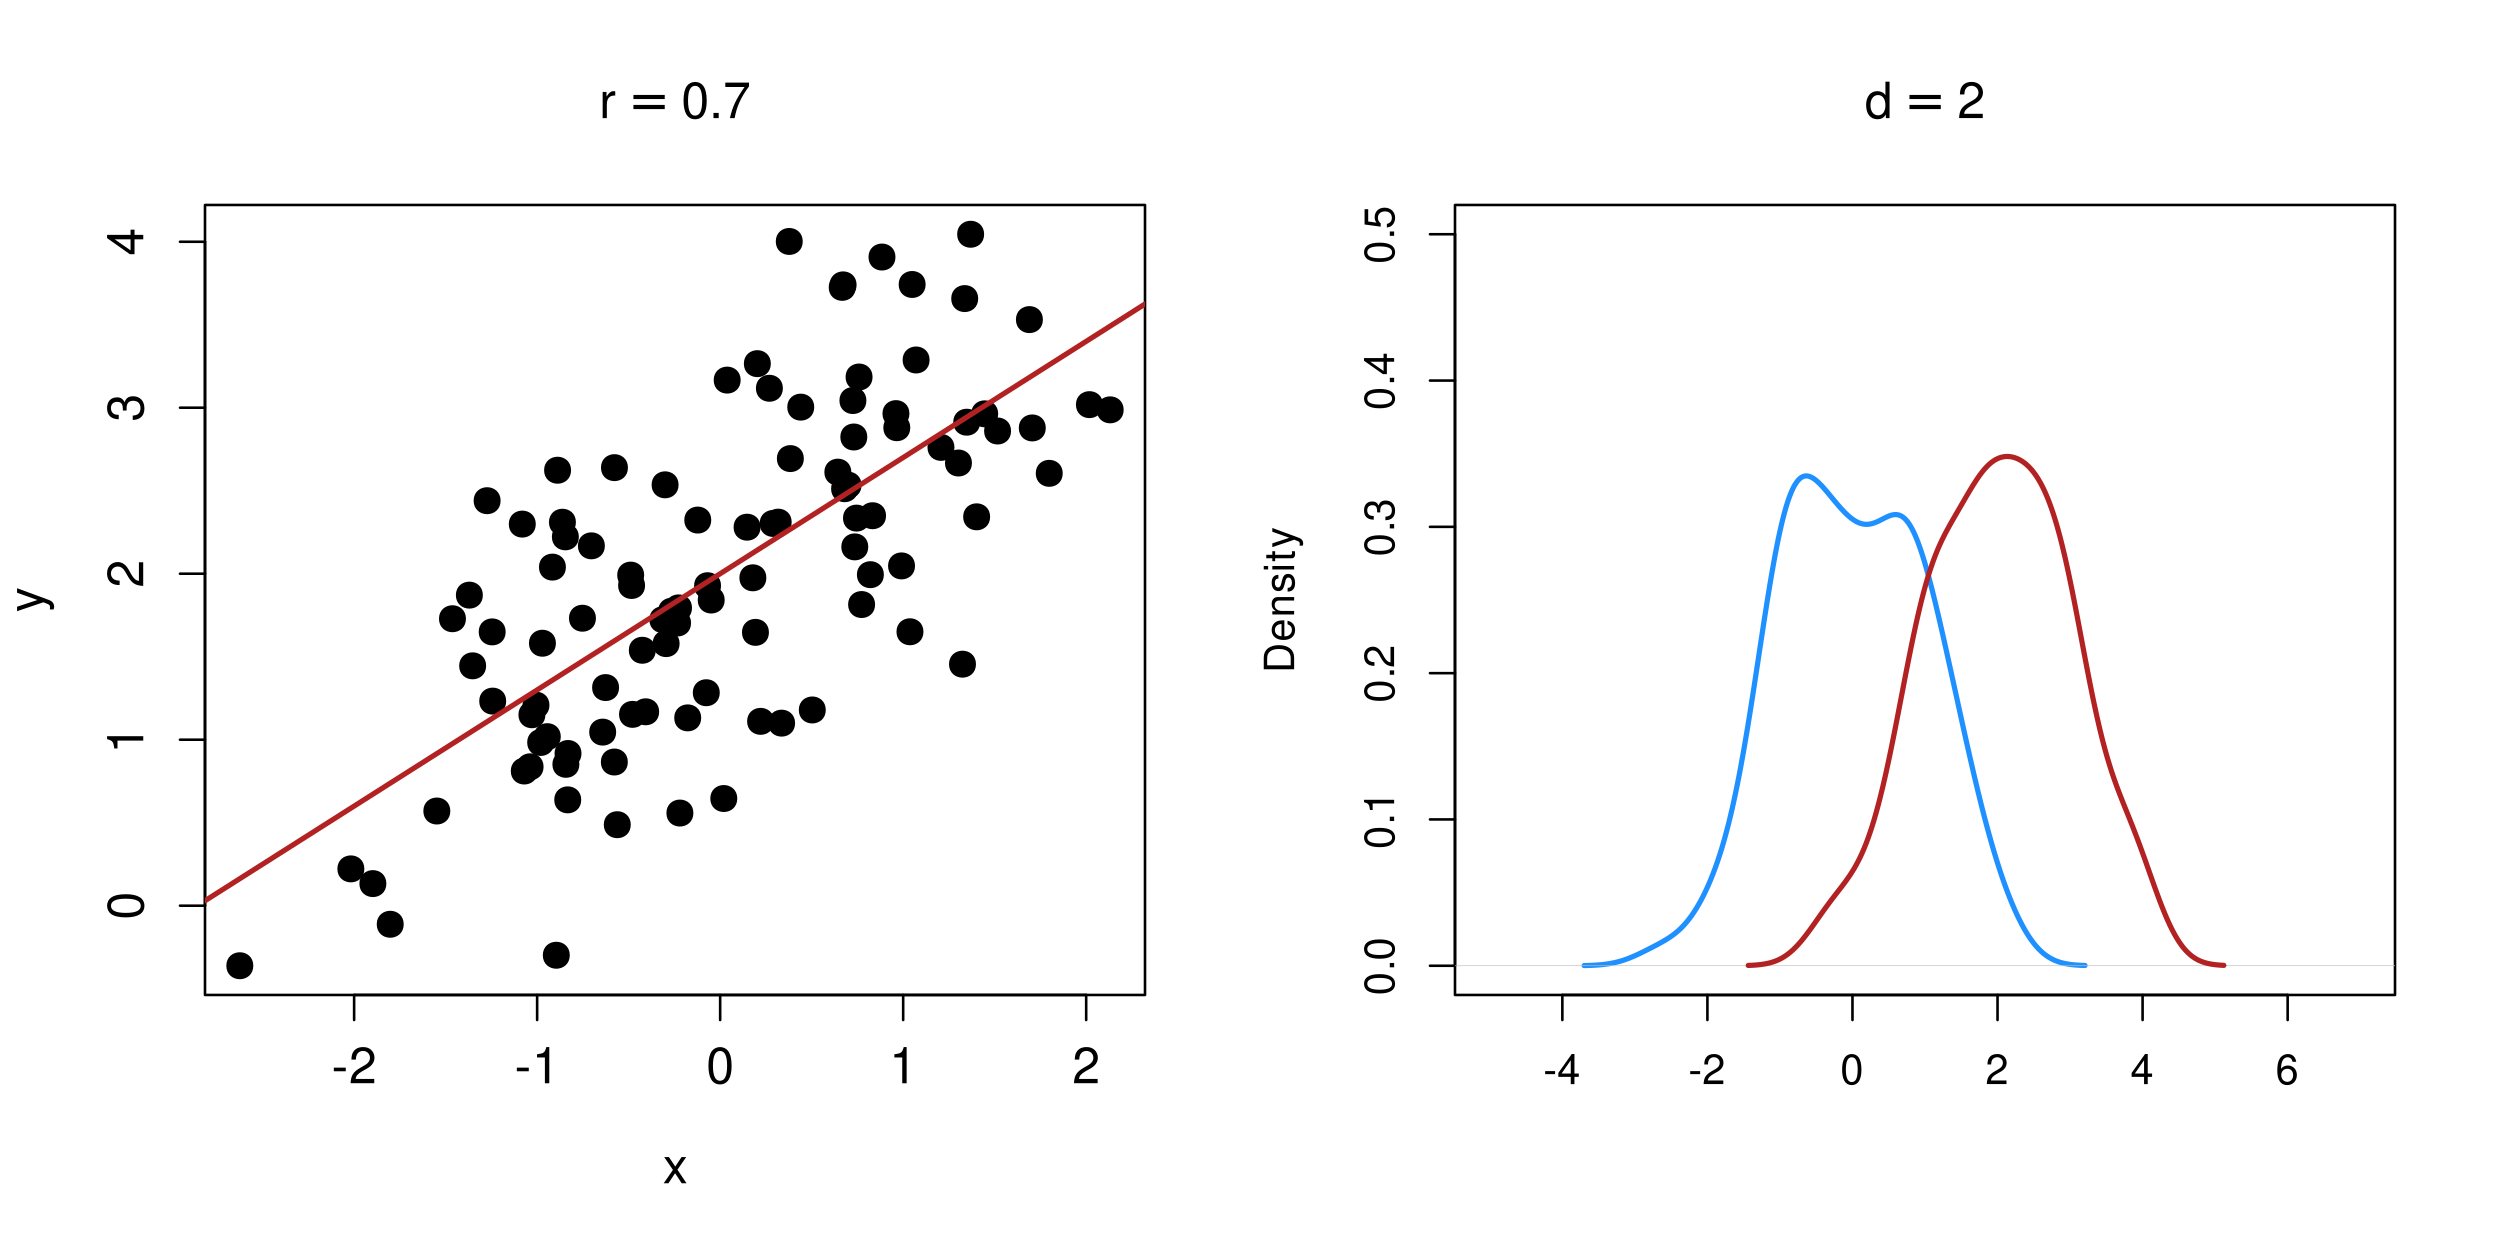 <?xml version="1.0" encoding="UTF-8"?>
<svg xmlns="http://www.w3.org/2000/svg" xmlns:xlink="http://www.w3.org/1999/xlink" width="720pt" height="360pt" viewBox="0 0 720 360" version="1.1">
<defs>
<g>
<symbol overflow="visible" id="glyph0-0">
<path style="stroke:none;" d=""/>
</symbol>
<symbol overflow="visible" id="glyph0-1">
<path style="stroke:none;" d="M 4.094 -4.5 L 0.656 -4.5 L 0.656 -3.453 L 4.094 -3.453 Z M 4.094 -4.5 "/>
</symbol>
<symbol overflow="visible" id="glyph0-2">
<path style="stroke:none;" d="M 7.297 -1.25 L 1.922 -1.25 C 2.047 -2.125 2.5 -2.672 3.766 -3.422 L 5.203 -4.234 C 6.625 -5.031 7.359 -6.094 7.359 -7.375 C 7.359 -8.234 7.016 -9.047 6.406 -9.609 C 5.812 -10.156 5.062 -10.422 4.094 -10.422 C 2.797 -10.422 1.828 -9.953 1.266 -9.062 C 0.906 -8.516 0.75 -7.859 0.719 -6.812 L 1.984 -6.812 C 2.031 -7.516 2.125 -7.938 2.297 -8.281 C 2.625 -8.922 3.281 -9.312 4.047 -9.312 C 5.203 -9.312 6.062 -8.469 6.062 -7.344 C 6.062 -6.516 5.594 -5.797 4.688 -5.266 L 3.359 -4.5 C 1.219 -3.266 0.609 -2.297 0.484 -0.016 L 7.297 -0.016 Z M 7.297 -1.25 "/>
</symbol>
<symbol overflow="visible" id="glyph0-3">
<path style="stroke:none;" d="M 3.734 -7.422 L 3.734 0 L 5 0 L 5 -10.422 L 4.156 -10.422 C 3.719 -8.812 3.422 -8.594 1.469 -8.344 L 1.469 -7.422 Z M 3.734 -7.422 "/>
</symbol>
<symbol overflow="visible" id="glyph0-4">
<path style="stroke:none;" d="M 3.969 -10.422 C 3.016 -10.422 2.141 -9.984 1.609 -9.281 C 0.953 -8.359 0.625 -6.969 0.625 -5.047 C 0.625 -1.531 1.766 0.328 3.969 0.328 C 6.125 0.328 7.297 -1.531 7.297 -4.953 C 7.297 -6.969 6.984 -8.328 6.312 -9.281 C 5.781 -10 4.922 -10.422 3.969 -10.422 Z M 3.969 -9.297 C 5.328 -9.297 6 -7.891 6 -5.078 C 6 -2.109 5.344 -0.719 3.938 -0.719 C 2.594 -0.719 1.922 -2.156 1.922 -5.031 C 1.922 -7.891 2.594 -9.297 3.969 -9.297 Z M 3.969 -9.297 "/>
</symbol>
<symbol overflow="visible" id="glyph0-5">
<path style="stroke:none;" d="M 1 -7.547 L 1 0 L 2.203 0 L 2.203 -3.922 C 2.219 -5.734 2.969 -6.547 4.625 -6.5 L 4.625 -7.719 C 4.422 -7.75 4.312 -7.766 4.156 -7.766 C 3.391 -7.766 2.797 -7.297 2.109 -6.188 L 2.109 -7.547 Z M 1 -7.547 "/>
</symbol>
<symbol overflow="visible" id="glyph0-6">
<path style="stroke:none;" d="M 2.75 -1.5 L 1.25 -1.5 L 1.25 0 L 2.75 0 Z M 2.75 -1.5 "/>
</symbol>
<symbol overflow="visible" id="glyph0-7">
<path style="stroke:none;" d="M 7.484 -10.219 L 0.656 -10.219 L 0.656 -8.953 L 6.188 -8.953 C 3.75 -5.484 2.75 -3.359 1.984 0 L 3.344 0 C 3.906 -3.266 5.188 -6.078 7.484 -9.141 Z M 7.484 -10.219 "/>
</symbol>
<symbol overflow="visible" id="glyph0-8">
<path style="stroke:none;" d="M 4.203 -3.906 L 6.734 -7.547 L 5.391 -7.547 L 3.578 -4.812 L 1.75 -7.547 L 0.391 -7.547 L 2.906 -3.844 L 0.25 0 L 1.609 0 L 3.531 -2.891 L 5.422 0 L 6.812 0 Z M 4.203 -3.906 "/>
</symbol>
<symbol overflow="visible" id="glyph0-9">
<path style="stroke:none;" d="M 7.125 -10.5 L 5.938 -10.5 L 5.938 -6.594 C 5.438 -7.359 4.625 -7.766 3.609 -7.766 C 1.656 -7.766 0.375 -6.188 0.375 -3.781 C 0.375 -1.234 1.609 0.328 3.656 0.328 C 4.703 0.328 5.422 -0.062 6.062 -1 L 6.062 0 L 7.125 0 Z M 3.812 -6.641 C 5.109 -6.641 5.938 -5.5 5.938 -3.688 C 5.938 -1.938 5.094 -0.797 3.828 -0.797 C 2.5 -0.797 1.625 -1.953 1.625 -3.719 C 1.625 -5.469 2.5 -6.641 3.812 -6.641 Z M 3.812 -6.641 "/>
</symbol>
<symbol overflow="visible" id="glyph1-0">
<path style="stroke:none;" d=""/>
</symbol>
<symbol overflow="visible" id="glyph1-1">
<path style="stroke:none;" d="M -10.422 -3.969 C -10.422 -3.016 -9.984 -2.141 -9.281 -1.609 C -8.359 -0.953 -6.969 -0.625 -5.047 -0.625 C -1.531 -0.625 0.328 -1.766 0.328 -3.969 C 0.328 -6.125 -1.531 -7.297 -4.953 -7.297 C -6.969 -7.297 -8.328 -6.984 -9.281 -6.312 C -10 -5.781 -10.422 -4.922 -10.422 -3.969 Z M -9.297 -3.969 C -9.297 -5.328 -7.891 -6 -5.078 -6 C -2.109 -6 -0.719 -5.344 -0.719 -3.938 C -0.719 -2.594 -2.156 -1.922 -5.031 -1.922 C -7.891 -1.922 -9.297 -2.594 -9.297 -3.969 Z M -9.297 -3.969 "/>
</symbol>
<symbol overflow="visible" id="glyph1-2">
<path style="stroke:none;" d="M -7.422 -3.734 L 0 -3.734 L 0 -5 L -10.422 -5 L -10.422 -4.156 C -8.812 -3.719 -8.594 -3.422 -8.344 -1.469 L -7.422 -1.469 Z M -7.422 -3.734 "/>
</symbol>
<symbol overflow="visible" id="glyph1-3">
<path style="stroke:none;" d="M -1.25 -7.297 L -1.25 -1.922 C -2.125 -2.047 -2.672 -2.5 -3.422 -3.766 L -4.234 -5.203 C -5.031 -6.625 -6.094 -7.359 -7.375 -7.359 C -8.234 -7.359 -9.047 -7.016 -9.609 -6.406 C -10.156 -5.812 -10.422 -5.062 -10.422 -4.094 C -10.422 -2.797 -9.953 -1.828 -9.062 -1.266 C -8.516 -0.906 -7.859 -0.75 -6.812 -0.719 L -6.812 -1.984 C -7.516 -2.031 -7.938 -2.125 -8.281 -2.297 C -8.922 -2.625 -9.312 -3.281 -9.312 -4.047 C -9.312 -5.203 -8.469 -6.062 -7.344 -6.062 C -6.516 -6.062 -5.797 -5.594 -5.266 -4.688 L -4.5 -3.359 C -3.266 -1.219 -2.297 -0.609 -0.016 -0.484 L -0.016 -7.297 Z M -1.25 -7.297 "/>
</symbol>
<symbol overflow="visible" id="glyph1-4">
<path style="stroke:none;" d="M -4.797 -3.188 L -4.797 -3.875 C -4.797 -5.266 -4.156 -6 -2.891 -6 C -1.578 -6 -0.797 -5.203 -0.797 -3.891 C -0.797 -2.5 -1.5 -1.812 -3.031 -1.734 L -3.031 -0.469 C -2.188 -0.516 -1.641 -0.656 -1.188 -0.906 C -0.172 -1.438 0.328 -2.438 0.328 -3.828 C 0.328 -5.938 -0.938 -7.297 -2.906 -7.297 C -4.234 -7.297 -4.953 -6.781 -5.391 -5.562 C -5.781 -6.516 -6.5 -6.984 -7.547 -6.984 C -9.328 -6.984 -10.422 -5.812 -10.422 -3.875 C -10.422 -1.812 -9.266 -0.719 -7.062 -0.672 L -7.062 -1.938 C -7.688 -1.953 -8.047 -2.016 -8.375 -2.172 C -8.953 -2.469 -9.312 -3.094 -9.312 -3.891 C -9.312 -5.016 -8.625 -5.688 -7.5 -5.688 C -6.766 -5.688 -6.328 -5.438 -6.078 -4.875 C -5.938 -4.531 -5.875 -4.062 -5.859 -3.188 Z M -4.797 -3.188 "/>
</symbol>
<symbol overflow="visible" id="glyph1-5">
<path style="stroke:none;" d="M -2.516 -4.703 L 0 -4.703 L 0 -5.984 L -2.516 -5.984 L -2.516 -7.484 L -3.656 -7.484 L -3.656 -5.984 L -10.422 -5.984 L -10.422 -5.047 L -3.859 -0.406 L -2.516 -0.406 Z M -3.656 -4.703 L -3.656 -1.516 L -8.25 -4.703 Z M -3.656 -4.703 "/>
</symbol>
<symbol overflow="visible" id="glyph1-6">
<path style="stroke:none;" d="M -7.547 -5.594 L -1.672 -3.5 L -7.547 -1.562 L -7.547 -0.281 L 0.031 -2.844 L 1.219 -2.375 C 1.75 -2.172 1.953 -1.922 1.953 -1.406 C 1.953 -1.203 1.938 -1.031 1.875 -0.781 L 2.953 -0.781 C 3.078 -1.016 3.141 -1.266 3.141 -1.578 C 3.141 -1.969 3.016 -2.391 2.781 -2.703 C 2.5 -3.078 2.188 -3.297 1.578 -3.531 L -7.547 -6.891 Z M -7.547 -5.594 "/>
</symbol>
<symbol overflow="visible" id="glyph2-0">
<path style="stroke:none;" d="M 0.719 2.547 L 0.719 -10.156 L 7.922 -10.156 L 7.922 2.547 Z M 1.531 1.75 L 7.125 1.75 L 7.125 -9.344 L 1.531 -9.344 Z M 1.531 1.75 "/>
</symbol>
<symbol overflow="visible" id="glyph2-1">
<path style="stroke:none;" d="M 1.531 -6.547 L 10.547 -6.547 L 10.547 -5.359 L 1.531 -5.359 Z M 1.531 -3.672 L 10.547 -3.672 L 10.547 -2.469 L 1.531 -2.469 Z M 1.531 -3.672 "/>
</symbol>
<symbol overflow="visible" id="glyph3-0">
<path style="stroke:none;" d=""/>
</symbol>
<symbol overflow="visible" id="glyph3-1">
<path style="stroke:none;" d="M 3.406 -3.75 L 0.547 -3.75 L 0.547 -2.875 L 3.406 -2.875 Z M 3.406 -3.75 "/>
</symbol>
<symbol overflow="visible" id="glyph3-2">
<path style="stroke:none;" d="M 3.922 -2.094 L 3.922 0 L 4.984 0 L 4.984 -2.094 L 6.234 -2.094 L 6.234 -3.047 L 4.984 -3.047 L 4.984 -8.672 L 4.203 -8.672 L 0.344 -3.219 L 0.344 -2.094 Z M 3.922 -3.047 L 1.266 -3.047 L 3.922 -6.875 Z M 3.922 -3.047 "/>
</symbol>
<symbol overflow="visible" id="glyph3-3">
<path style="stroke:none;" d="M 6.078 -1.047 L 1.594 -1.047 C 1.703 -1.766 2.094 -2.219 3.125 -2.859 L 4.328 -3.531 C 5.516 -4.188 6.125 -5.078 6.125 -6.141 C 6.125 -6.859 5.844 -7.531 5.344 -8 C 4.844 -8.453 4.219 -8.672 3.406 -8.672 C 2.328 -8.672 1.531 -8.297 1.062 -7.547 C 0.75 -7.094 0.625 -6.547 0.594 -5.672 L 1.656 -5.672 C 1.688 -6.266 1.766 -6.609 1.906 -6.906 C 2.188 -7.422 2.734 -7.75 3.375 -7.75 C 4.328 -7.75 5.047 -7.062 5.047 -6.125 C 5.047 -5.422 4.656 -4.828 3.906 -4.391 L 2.797 -3.75 C 1.016 -2.719 0.5 -1.906 0.406 -0.016 L 6.078 -0.016 Z M 6.078 -1.047 "/>
</symbol>
<symbol overflow="visible" id="glyph3-4">
<path style="stroke:none;" d="M 3.297 -8.672 C 2.516 -8.672 1.781 -8.312 1.344 -7.734 C 0.797 -6.953 0.516 -5.812 0.516 -4.203 C 0.516 -1.266 1.469 0.281 3.297 0.281 C 5.094 0.281 6.078 -1.266 6.078 -4.125 C 6.078 -5.812 5.812 -6.938 5.25 -7.734 C 4.812 -8.328 4.109 -8.672 3.297 -8.672 Z M 3.297 -7.734 C 4.438 -7.734 5 -6.578 5 -4.219 C 5 -1.75 4.453 -0.594 3.281 -0.594 C 2.156 -0.594 1.594 -1.797 1.594 -4.188 C 1.594 -6.578 2.156 -7.734 3.297 -7.734 Z M 3.297 -7.734 "/>
</symbol>
<symbol overflow="visible" id="glyph3-5">
<path style="stroke:none;" d="M 5.969 -6.422 C 5.766 -7.844 4.859 -8.672 3.562 -8.672 C 2.625 -8.672 1.781 -8.219 1.281 -7.438 C 0.75 -6.594 0.516 -5.531 0.516 -3.953 C 0.516 -2.5 0.719 -1.578 1.234 -0.797 C 1.688 -0.094 2.438 0.281 3.375 0.281 C 4.984 0.281 6.156 -0.938 6.156 -2.625 C 6.156 -4.219 5.078 -5.359 3.547 -5.359 C 2.719 -5.359 2.047 -5.047 1.594 -4.406 C 1.609 -6.547 2.281 -7.734 3.484 -7.734 C 4.234 -7.734 4.75 -7.266 4.922 -6.422 Z M 3.422 -4.422 C 4.438 -4.422 5.078 -3.703 5.078 -2.547 C 5.078 -1.453 4.359 -0.656 3.391 -0.656 C 2.406 -0.656 1.656 -1.484 1.656 -2.594 C 1.656 -3.672 2.375 -4.422 3.422 -4.422 Z M 3.422 -4.422 "/>
</symbol>
<symbol overflow="visible" id="glyph4-0">
<path style="stroke:none;" d=""/>
</symbol>
<symbol overflow="visible" id="glyph4-1">
<path style="stroke:none;" d="M -8.672 -3.297 C -8.672 -2.516 -8.312 -1.781 -7.734 -1.344 C -6.953 -0.797 -5.812 -0.516 -4.203 -0.516 C -1.266 -0.516 0.281 -1.469 0.281 -3.297 C 0.281 -5.094 -1.266 -6.078 -4.125 -6.078 C -5.812 -6.078 -6.938 -5.812 -7.734 -5.25 C -8.328 -4.812 -8.672 -4.109 -8.672 -3.297 Z M -7.734 -3.297 C -7.734 -4.438 -6.578 -5 -4.219 -5 C -1.75 -5 -0.594 -4.453 -0.594 -3.281 C -0.594 -2.156 -1.797 -1.594 -4.188 -1.594 C -6.578 -1.594 -7.734 -2.156 -7.734 -3.297 Z M -7.734 -3.297 "/>
</symbol>
<symbol overflow="visible" id="glyph4-2">
<path style="stroke:none;" d="M -1.25 -2.297 L -1.25 -1.047 L 0 -1.047 L 0 -2.297 Z M -1.25 -2.297 "/>
</symbol>
<symbol overflow="visible" id="glyph4-3">
<path style="stroke:none;" d="M -6.188 -3.109 L 0 -3.109 L 0 -4.156 L -8.672 -4.156 L -8.672 -3.469 C -7.344 -3.094 -7.156 -2.859 -6.953 -1.219 L -6.188 -1.219 Z M -6.188 -3.109 "/>
</symbol>
<symbol overflow="visible" id="glyph4-4">
<path style="stroke:none;" d="M -1.047 -6.078 L -1.047 -1.594 C -1.766 -1.703 -2.219 -2.094 -2.859 -3.125 L -3.531 -4.328 C -4.188 -5.516 -5.078 -6.125 -6.141 -6.125 C -6.859 -6.125 -7.531 -5.844 -8 -5.344 C -8.453 -4.844 -8.672 -4.219 -8.672 -3.406 C -8.672 -2.328 -8.297 -1.531 -7.547 -1.062 C -7.094 -0.75 -6.547 -0.625 -5.672 -0.594 L -5.672 -1.656 C -6.266 -1.688 -6.609 -1.766 -6.906 -1.906 C -7.422 -2.188 -7.75 -2.734 -7.75 -3.375 C -7.75 -4.328 -7.062 -5.047 -6.125 -5.047 C -5.422 -5.047 -4.828 -4.656 -4.391 -3.906 L -3.75 -2.797 C -2.719 -1.016 -1.906 -0.5 -0.016 -0.406 L -0.016 -6.078 Z M -1.047 -6.078 "/>
</symbol>
<symbol overflow="visible" id="glyph4-5">
<path style="stroke:none;" d="M -4 -2.656 L -4 -3.234 C -4 -4.375 -3.453 -4.984 -2.406 -4.984 C -1.312 -4.984 -0.656 -4.328 -0.656 -3.234 C -0.656 -2.078 -1.25 -1.516 -2.516 -1.438 L -2.516 -0.391 C -1.828 -0.438 -1.375 -0.547 -0.984 -0.75 C -0.141 -1.203 0.281 -2.031 0.281 -3.188 C 0.281 -4.938 -0.781 -6.078 -2.422 -6.078 C -3.531 -6.078 -4.125 -5.656 -4.484 -4.625 C -4.812 -5.422 -5.406 -5.812 -6.281 -5.812 C -7.781 -5.812 -8.672 -4.844 -8.672 -3.234 C -8.672 -1.516 -7.719 -0.594 -5.875 -0.562 L -5.875 -1.625 C -6.406 -1.625 -6.703 -1.688 -6.969 -1.812 C -7.469 -2.047 -7.75 -2.578 -7.75 -3.234 C -7.75 -4.172 -7.188 -4.734 -6.25 -4.734 C -5.641 -4.734 -5.266 -4.531 -5.062 -4.062 C -4.938 -3.766 -4.891 -3.391 -4.891 -2.656 Z M -4 -2.656 "/>
</symbol>
<symbol overflow="visible" id="glyph4-6">
<path style="stroke:none;" d="M -2.094 -3.922 L 0 -3.922 L 0 -4.984 L -2.094 -4.984 L -2.094 -6.234 L -3.047 -6.234 L -3.047 -4.984 L -8.672 -4.984 L -8.672 -4.203 L -3.219 -0.344 L -2.094 -0.344 Z M -3.047 -3.922 L -3.047 -1.266 L -6.875 -3.922 Z M -3.047 -3.922 "/>
</symbol>
<symbol overflow="visible" id="glyph4-7">
<path style="stroke:none;" d="M -8.516 -5.719 L -8.516 -1.312 L -3.875 -0.688 L -3.875 -1.656 C -4.469 -2.141 -4.672 -2.562 -4.672 -3.234 C -4.672 -4.375 -3.891 -5.078 -2.625 -5.078 C -1.406 -5.078 -0.656 -4.375 -0.656 -3.219 C -0.656 -2.297 -1.125 -1.734 -2.094 -1.469 L -2.094 -0.422 C -1.391 -0.562 -1.062 -0.688 -0.75 -0.938 C -0.094 -1.422 0.281 -2.281 0.281 -3.234 C 0.281 -4.953 -0.969 -6.156 -2.766 -6.156 C -4.453 -6.156 -5.609 -5.047 -5.609 -3.406 C -5.609 -2.812 -5.453 -2.328 -5.094 -1.844 L -7.469 -2.172 L -7.469 -5.719 Z M -8.516 -5.719 "/>
</symbol>
<symbol overflow="visible" id="glyph4-8">
<path style="stroke:none;" d="M 0 -1.062 L 0 -4.438 C 0 -6.641 -1.656 -8 -4.375 -8 C -7.094 -8 -8.75 -6.656 -8.75 -4.438 L -8.75 -1.062 Z M -0.984 -2.188 L -7.766 -2.188 L -7.766 -4.25 C -7.766 -5.969 -6.594 -6.891 -4.375 -6.891 C -2.141 -6.891 -0.984 -5.969 -0.984 -4.25 Z M -0.984 -2.188 "/>
</symbol>
<symbol overflow="visible" id="glyph4-9">
<path style="stroke:none;" d="M -2.812 -6.156 C -3.766 -6.156 -4.344 -6.078 -4.812 -5.906 C -5.844 -5.5 -6.469 -4.531 -6.469 -3.359 C -6.469 -1.609 -5.141 -0.484 -3.062 -0.484 C -0.984 -0.484 0.281 -1.562 0.281 -3.344 C 0.281 -4.781 -0.547 -5.766 -1.906 -6.031 L -1.906 -5.016 C -1.078 -4.734 -0.641 -4.172 -0.641 -3.375 C -0.641 -2.734 -0.938 -2.203 -1.469 -1.859 C -1.828 -1.625 -2.188 -1.531 -2.812 -1.531 Z M -3.625 -1.547 C -4.781 -1.625 -5.547 -2.344 -5.547 -3.344 C -5.547 -4.375 -4.75 -5.078 -3.625 -5.078 Z M -3.625 -1.547 "/>
</symbol>
<symbol overflow="visible" id="glyph4-10">
<path style="stroke:none;" d="M -6.281 -0.844 L 0 -0.844 L 0 -1.844 L -3.469 -1.844 C -4.75 -1.844 -5.594 -2.516 -5.594 -3.547 C -5.594 -4.344 -5.109 -4.844 -4.359 -4.844 L 0 -4.844 L 0 -5.844 L -4.75 -5.844 C -5.797 -5.844 -6.469 -5.062 -6.469 -3.859 C -6.469 -2.922 -6.109 -2.312 -5.234 -1.766 L -6.281 -1.766 Z M -6.281 -0.844 "/>
</symbol>
<symbol overflow="visible" id="glyph4-11">
<path style="stroke:none;" d="M -4.531 -5.25 C -5.766 -5.25 -6.469 -4.422 -6.469 -2.969 C -6.469 -1.516 -5.719 -0.562 -4.547 -0.562 C -3.562 -0.562 -3.094 -1.062 -2.734 -2.562 L -2.516 -3.484 C -2.344 -4.188 -2.094 -4.469 -1.641 -4.469 C -1.047 -4.469 -0.641 -3.875 -0.641 -3 C -0.641 -2.453 -0.797 -2 -1.062 -1.75 C -1.25 -1.594 -1.422 -1.531 -1.875 -1.469 L -1.875 -0.406 C -0.422 -0.453 0.281 -1.266 0.281 -2.922 C 0.281 -4.5 -0.5 -5.516 -1.719 -5.516 C -2.656 -5.516 -3.172 -4.984 -3.469 -3.734 L -3.703 -2.766 C -3.891 -1.953 -4.156 -1.609 -4.594 -1.609 C -5.188 -1.609 -5.547 -2.125 -5.547 -2.938 C -5.547 -3.75 -5.203 -4.172 -4.531 -4.203 Z M -4.531 -5.25 "/>
</symbol>
<symbol overflow="visible" id="glyph4-12">
<path style="stroke:none;" d="M -6.281 -1.797 L -6.281 -0.797 L 0 -0.797 L 0 -1.797 Z M -8.75 -1.797 L -8.75 -0.797 L -7.484 -0.797 L -7.484 -1.797 Z M -8.75 -1.797 "/>
</symbol>
<symbol overflow="visible" id="glyph4-13">
<path style="stroke:none;" d="M -6.281 -3.047 L -6.281 -2.016 L -8.016 -2.016 L -8.016 -1.016 L -6.281 -1.016 L -6.281 -0.172 L -5.469 -0.172 L -5.469 -1.016 L -0.719 -1.016 C -0.078 -1.016 0.281 -1.453 0.281 -2.234 C 0.281 -2.5 0.25 -2.719 0.188 -3.047 L -0.641 -3.047 C -0.609 -2.906 -0.594 -2.766 -0.594 -2.562 C -0.594 -2.141 -0.719 -2.016 -1.156 -2.016 L -5.469 -2.016 L -5.469 -3.047 Z M -6.281 -3.047 "/>
</symbol>
<symbol overflow="visible" id="glyph4-14">
<path style="stroke:none;" d="M -6.281 -4.656 L -1.391 -2.922 L -6.281 -1.312 L -6.281 -0.234 L 0.031 -2.359 L 1.016 -1.984 C 1.469 -1.812 1.625 -1.594 1.625 -1.172 C 1.625 -1.016 1.609 -0.859 1.562 -0.641 L 2.453 -0.641 C 2.562 -0.859 2.609 -1.062 2.609 -1.312 C 2.609 -1.641 2.516 -1.984 2.312 -2.25 C 2.094 -2.562 1.828 -2.75 1.312 -2.938 L -6.281 -5.734 Z M -6.281 -4.656 "/>
</symbol>
</g>
<clipPath id="clip1">
  <path d="M 59.039 86 L 329.758 86 L 329.758 261 L 59.039 261 Z M 59.039 86 "/>
</clipPath>
<clipPath id="clip2">
  <path d="M 419.039 278 L 689.758 278 L 689.758 279 L 419.039 279 Z M 419.039 278 "/>
</clipPath>
</defs>
<g id="surface30">
<rect x="0" y="0" width="720" height="360" style="fill:rgb(100%,100%,100%);fill-opacity:1;stroke:none;"/>
<path style="fill-rule:nonzero;fill:rgb(0%,0%,0%);fill-opacity:1;stroke-width:0.75;stroke-linecap:round;stroke-linejoin:round;stroke:rgb(0%,0%,0%);stroke-opacity:1;stroke-miterlimit:10;" d="M 138.688 171.398 C 138.688 176.078 131.668 176.078 131.668 171.398 C 131.668 166.719 138.688 166.719 138.688 171.398 "/>
<path style="fill-rule:nonzero;fill:rgb(0%,0%,0%);fill-opacity:1;stroke-width:0.75;stroke-linecap:round;stroke-linejoin:round;stroke:rgb(0%,0%,0%);stroke-opacity:1;stroke-miterlimit:10;" d="M 129.316 233.574 C 129.316 238.254 122.297 238.254 122.297 233.574 C 122.297 228.895 129.316 228.895 129.316 233.574 "/>
<path style="fill-rule:nonzero;fill:rgb(0%,0%,0%);fill-opacity:1;stroke-width:0.75;stroke-linecap:round;stroke-linejoin:round;stroke:rgb(0%,0%,0%);stroke-opacity:1;stroke-miterlimit:10;" d="M 133.82 178.195 C 133.82 182.875 126.801 182.875 126.801 178.195 C 126.801 173.516 133.82 173.516 133.82 178.195 "/>
<path style="fill-rule:nonzero;fill:rgb(0%,0%,0%);fill-opacity:1;stroke-width:0.75;stroke-linecap:round;stroke-linejoin:round;stroke:rgb(0%,0%,0%);stroke-opacity:1;stroke-miterlimit:10;" d="M 208.336 172.809 C 208.336 177.488 201.316 177.488 201.316 172.809 C 201.316 168.129 208.336 168.129 208.336 172.809 "/>
<path style="fill-rule:nonzero;fill:rgb(0%,0%,0%);fill-opacity:1;stroke-width:0.75;stroke-linecap:round;stroke-linejoin:round;stroke:rgb(0%,0%,0%);stroke-opacity:1;stroke-miterlimit:10;" d="M 249.688 157.5 C 249.688 162.18 242.668 162.18 242.668 157.5 C 242.668 152.82 249.688 152.82 249.688 157.5 "/>
<path style="fill-rule:nonzero;fill:rgb(0%,0%,0%);fill-opacity:1;stroke-width:0.75;stroke-linecap:round;stroke-linejoin:round;stroke:rgb(0%,0%,0%);stroke-opacity:1;stroke-miterlimit:10;" d="M 317.262 116.539 C 317.262 121.219 310.242 121.219 310.242 116.539 C 310.242 111.859 317.262 111.859 317.262 116.539 "/>
<path style="fill-rule:nonzero;fill:rgb(0%,0%,0%);fill-opacity:1;stroke-width:0.75;stroke-linecap:round;stroke-linejoin:round;stroke:rgb(0%,0%,0%);stroke-opacity:1;stroke-miterlimit:10;" d="M 220.336 166.41 C 220.336 171.09 213.316 171.09 213.316 166.41 C 213.316 161.727 220.336 161.727 220.336 166.41 "/>
<path style="fill-rule:nonzero;fill:rgb(0%,0%,0%);fill-opacity:1;stroke-width:0.75;stroke-linecap:round;stroke-linejoin:round;stroke:rgb(0%,0%,0%);stroke-opacity:1;stroke-miterlimit:10;" d="M 185.148 165.629 C 185.148 170.309 178.129 170.309 178.129 165.629 C 178.129 160.949 185.148 160.949 185.148 165.629 "/>
<path style="fill-rule:nonzero;fill:rgb(0%,0%,0%);fill-opacity:1;stroke-width:0.75;stroke-linecap:round;stroke-linejoin:round;stroke:rgb(0%,0%,0%);stroke-opacity:1;stroke-miterlimit:10;" d="M 254.18 165.508 C 254.18 170.191 247.16 170.191 247.16 165.508 C 247.16 160.828 254.18 160.828 254.18 165.508 "/>
<path style="fill-rule:nonzero;fill:rgb(0%,0%,0%);fill-opacity:1;stroke-width:0.75;stroke-linecap:round;stroke-linejoin:round;stroke:rgb(0%,0%,0%);stroke-opacity:1;stroke-miterlimit:10;" d="M 181.285 237.516 C 181.285 242.195 174.266 242.195 174.266 237.516 C 174.266 232.832 181.285 232.832 181.285 237.516 "/>
<path style="fill-rule:nonzero;fill:rgb(0%,0%,0%);fill-opacity:1;stroke-width:0.75;stroke-linecap:round;stroke-linejoin:round;stroke:rgb(0%,0%,0%);stroke-opacity:1;stroke-miterlimit:10;" d="M 305.691 136.32 C 305.691 141 298.672 141 298.672 136.32 C 298.672 131.641 305.691 131.641 305.691 136.32 "/>
<path style="fill-rule:nonzero;fill:rgb(0%,0%,0%);fill-opacity:1;stroke-width:0.75;stroke-linecap:round;stroke-linejoin:round;stroke:rgb(0%,0%,0%);stroke-opacity:1;stroke-miterlimit:10;" d="M 145.258 181.984 C 145.258 186.664 138.238 186.664 138.238 181.984 C 138.238 177.305 145.258 177.305 145.258 181.984 "/>
<path style="fill-rule:nonzero;fill:rgb(0%,0%,0%);fill-opacity:1;stroke-width:0.75;stroke-linecap:round;stroke-linejoin:round;stroke:rgb(0%,0%,0%);stroke-opacity:1;stroke-miterlimit:10;" d="M 143.801 144.199 C 143.801 148.879 136.777 148.879 136.777 144.199 C 136.777 139.52 143.801 139.52 143.801 144.199 "/>
<path style="fill-rule:nonzero;fill:rgb(0%,0%,0%);fill-opacity:1;stroke-width:0.75;stroke-linecap:round;stroke-linejoin:round;stroke:rgb(0%,0%,0%);stroke-opacity:1;stroke-miterlimit:10;" d="M 199.32 234.16 C 199.32 238.84 192.301 238.84 192.301 234.16 C 192.301 229.48 199.32 229.48 199.32 234.16 "/>
<path style="fill-rule:nonzero;fill:rgb(0%,0%,0%);fill-opacity:1;stroke-width:0.75;stroke-linecap:round;stroke-linejoin:round;stroke:rgb(0%,0%,0%);stroke-opacity:1;stroke-miterlimit:10;" d="M 266.207 81.93 C 266.207 86.609 259.188 86.609 259.188 81.93 C 259.188 77.25 266.207 77.25 266.207 81.93 "/>
<path style="fill-rule:nonzero;fill:rgb(0%,0%,0%);fill-opacity:1;stroke-width:0.75;stroke-linecap:round;stroke-linejoin:round;stroke:rgb(0%,0%,0%);stroke-opacity:1;stroke-miterlimit:10;" d="M 104.559 250.238 C 104.559 254.918 97.539 254.918 97.539 250.238 C 97.539 245.559 104.559 245.559 104.559 250.238 "/>
<path style="fill-rule:nonzero;fill:rgb(0%,0%,0%);fill-opacity:1;stroke-width:0.75;stroke-linecap:round;stroke-linejoin:round;stroke:rgb(0%,0%,0%);stroke-opacity:1;stroke-miterlimit:10;" d="M 211.961 229.973 C 211.961 234.652 204.941 234.652 204.941 229.973 C 204.941 225.293 211.961 225.293 211.961 229.973 "/>
<path style="fill-rule:nonzero;fill:rgb(0%,0%,0%);fill-opacity:1;stroke-width:0.75;stroke-linecap:round;stroke-linejoin:round;stroke:rgb(0%,0%,0%);stroke-opacity:1;stroke-miterlimit:10;" d="M 257.52 74.027 C 257.52 78.707 250.5 78.707 250.5 74.027 C 250.5 69.348 257.52 69.348 257.52 74.027 "/>
<path style="fill-rule:nonzero;fill:rgb(0%,0%,0%);fill-opacity:1;stroke-width:0.75;stroke-linecap:round;stroke-linejoin:round;stroke:rgb(0%,0%,0%);stroke-opacity:1;stroke-miterlimit:10;" d="M 212.938 109.469 C 212.938 114.148 205.918 114.148 205.918 109.469 C 205.918 104.789 212.938 104.789 212.938 109.469 "/>
<path style="fill-rule:nonzero;fill:rgb(0%,0%,0%);fill-opacity:1;stroke-width:0.75;stroke-linecap:round;stroke-linejoin:round;stroke:rgb(0%,0%,0%);stroke-opacity:1;stroke-miterlimit:10;" d="M 206.918 199.504 C 206.918 204.188 199.898 204.188 199.898 199.504 C 199.898 194.824 206.918 194.824 206.918 199.504 "/>
<path style="fill-rule:nonzero;fill:rgb(0%,0%,0%);fill-opacity:1;stroke-width:0.75;stroke-linecap:round;stroke-linejoin:round;stroke:rgb(0%,0%,0%);stroke-opacity:1;stroke-miterlimit:10;" d="M 287.102 119.184 C 287.102 123.863 280.082 123.863 280.082 119.184 C 280.082 114.504 287.102 114.504 287.102 119.184 "/>
<path style="fill-rule:nonzero;fill:rgb(0%,0%,0%);fill-opacity:1;stroke-width:0.75;stroke-linecap:round;stroke-linejoin:round;stroke:rgb(0%,0%,0%);stroke-opacity:1;stroke-miterlimit:10;" d="M 246.75 140.754 C 246.75 145.434 239.73 145.434 239.73 140.754 C 239.73 136.074 246.75 136.074 246.75 140.754 "/>
<path style="fill-rule:nonzero;fill:rgb(0%,0%,0%);fill-opacity:1;stroke-width:0.75;stroke-linecap:round;stroke-linejoin:round;stroke:rgb(0%,0%,0%);stroke-opacity:1;stroke-miterlimit:10;" d="M 246.062 82.762 C 246.062 87.441 239.043 87.441 239.043 82.762 C 239.043 78.078 246.062 78.078 246.062 82.762 "/>
<path style="fill-rule:nonzero;fill:rgb(0%,0%,0%);fill-opacity:1;stroke-width:0.75;stroke-linecap:round;stroke-linejoin:round;stroke:rgb(0%,0%,0%);stroke-opacity:1;stroke-miterlimit:10;" d="M 222.562 207.746 C 222.562 212.426 215.543 212.426 215.543 207.746 C 215.543 203.066 222.562 203.066 222.562 207.746 "/>
<path style="fill-rule:nonzero;fill:rgb(0%,0%,0%);fill-opacity:1;stroke-width:0.75;stroke-linecap:round;stroke-linejoin:round;stroke:rgb(0%,0%,0%);stroke-opacity:1;stroke-miterlimit:10;" d="M 226.172 150.758 C 226.172 155.438 219.152 155.438 219.152 150.758 C 219.152 146.078 226.172 146.078 226.172 150.758 "/>
<path style="fill-rule:nonzero;fill:rgb(0%,0%,0%);fill-opacity:1;stroke-width:0.75;stroke-linecap:round;stroke-linejoin:round;stroke:rgb(0%,0%,0%);stroke-opacity:1;stroke-miterlimit:10;" d="M 225.094 111.824 C 225.094 116.504 218.074 116.504 218.074 111.824 C 218.074 107.145 225.094 107.145 225.094 111.824 "/>
<path style="fill-rule:nonzero;fill:rgb(0%,0%,0%);fill-opacity:1;stroke-width:0.75;stroke-linecap:round;stroke-linejoin:round;stroke:rgb(0%,0%,0%);stroke-opacity:1;stroke-miterlimit:10;" d="M 280.707 191.281 C 280.707 195.961 273.688 195.961 273.688 191.281 C 273.688 186.602 280.707 186.602 280.707 191.281 "/>
<path style="fill-rule:nonzero;fill:rgb(0%,0%,0%);fill-opacity:1;stroke-width:0.75;stroke-linecap:round;stroke-linejoin:round;stroke:rgb(0%,0%,0%);stroke-opacity:1;stroke-miterlimit:10;" d="M 250.176 149.215 C 250.176 153.895 243.156 153.895 243.156 149.215 C 243.156 144.535 250.176 144.535 250.176 149.215 "/>
<path style="fill-rule:nonzero;fill:rgb(0%,0%,0%);fill-opacity:1;stroke-width:0.75;stroke-linecap:round;stroke-linejoin:round;stroke:rgb(0%,0%,0%);stroke-opacity:1;stroke-miterlimit:10;" d="M 173.828 157.199 C 173.828 161.879 166.809 161.879 166.809 157.199 C 166.809 152.52 173.828 152.52 173.828 157.199 "/>
<path style="fill-rule:nonzero;fill:rgb(0%,0%,0%);fill-opacity:1;stroke-width:0.75;stroke-linecap:round;stroke-linejoin:round;stroke:rgb(0%,0%,0%);stroke-opacity:1;stroke-miterlimit:10;" d="M 157.871 203.082 C 157.871 207.762 150.852 207.762 150.852 203.082 C 150.852 198.402 157.871 198.402 157.871 203.082 "/>
<path style="fill-rule:nonzero;fill:rgb(0%,0%,0%);fill-opacity:1;stroke-width:0.75;stroke-linecap:round;stroke-linejoin:round;stroke:rgb(0%,0%,0%);stroke-opacity:1;stroke-miterlimit:10;" d="M 228.613 208.266 C 228.613 212.945 221.594 212.945 221.594 208.266 C 221.594 203.586 228.613 203.586 228.613 208.266 "/>
<path style="fill-rule:nonzero;fill:rgb(0%,0%,0%);fill-opacity:1;stroke-width:0.75;stroke-linecap:round;stroke-linejoin:round;stroke:rgb(0%,0%,0%);stroke-opacity:1;stroke-miterlimit:10;" d="M 244.812 135.98 C 244.812 140.66 237.789 140.66 237.789 135.98 C 237.789 131.301 244.812 131.301 244.812 135.98 "/>
<path style="fill-rule:nonzero;fill:rgb(0%,0%,0%);fill-opacity:1;stroke-width:0.75;stroke-linecap:round;stroke-linejoin:round;stroke:rgb(0%,0%,0%);stroke-opacity:1;stroke-miterlimit:10;" d="M 230.816 69.539 C 230.816 74.219 223.797 74.219 223.797 69.539 C 223.797 64.859 230.816 64.859 230.816 69.539 "/>
<path style="fill-rule:nonzero;fill:rgb(0%,0%,0%);fill-opacity:1;stroke-width:0.75;stroke-linecap:round;stroke-linejoin:round;stroke:rgb(0%,0%,0%);stroke-opacity:1;stroke-miterlimit:10;" d="M 166.484 220.125 C 166.484 224.805 159.465 224.805 159.465 220.125 C 159.465 215.445 166.484 215.445 166.484 220.125 "/>
<path style="fill-rule:nonzero;fill:rgb(0%,0%,0%);fill-opacity:1;stroke-width:0.75;stroke-linecap:round;stroke-linejoin:round;stroke:rgb(0%,0%,0%);stroke-opacity:1;stroke-miterlimit:10;" d="M 198.652 179.418 C 198.652 184.098 191.633 184.098 191.633 179.418 C 191.633 174.738 198.652 174.738 198.652 179.418 "/>
<path style="fill-rule:nonzero;fill:rgb(0%,0%,0%);fill-opacity:1;stroke-width:0.75;stroke-linecap:round;stroke-linejoin:round;stroke:rgb(0%,0%,0%);stroke-opacity:1;stroke-miterlimit:10;" d="M 139.633 191.758 C 139.633 196.438 132.613 196.438 132.613 191.758 C 132.613 187.078 139.633 187.078 139.633 191.758 "/>
<path style="fill-rule:nonzero;fill:rgb(0%,0%,0%);fill-opacity:1;stroke-width:0.75;stroke-linecap:round;stroke-linejoin:round;stroke:rgb(0%,0%,0%);stroke-opacity:1;stroke-miterlimit:10;" d="M 171.258 178.047 C 171.258 182.727 164.238 182.727 164.238 178.047 C 164.238 173.367 171.258 173.367 171.258 178.047 "/>
<path style="fill-rule:nonzero;fill:rgb(0%,0%,0%);fill-opacity:1;stroke-width:0.75;stroke-linecap:round;stroke-linejoin:round;stroke:rgb(0%,0%,0%);stroke-opacity:1;stroke-miterlimit:10;" d="M 185.41 168.621 C 185.41 173.301 178.387 173.301 178.387 168.621 C 178.387 163.941 185.41 163.941 185.41 168.621 "/>
<path style="fill-rule:nonzero;fill:rgb(0%,0%,0%);fill-opacity:1;stroke-width:0.75;stroke-linecap:round;stroke-linejoin:round;stroke:rgb(0%,0%,0%);stroke-opacity:1;stroke-miterlimit:10;" d="M 254.809 148.527 C 254.809 153.207 247.789 153.207 247.789 148.527 C 247.789 143.848 254.809 143.848 254.809 148.527 "/>
<path style="fill-rule:nonzero;fill:rgb(0%,0%,0%);fill-opacity:1;stroke-width:0.75;stroke-linecap:round;stroke-linejoin:round;stroke:rgb(0%,0%,0%);stroke-opacity:1;stroke-miterlimit:10;" d="M 249.148 115.359 C 249.148 120.039 242.129 120.039 242.129 115.359 C 242.129 110.68 249.148 110.68 249.148 115.359 "/>
<path style="fill-rule:nonzero;fill:rgb(0%,0%,0%);fill-opacity:1;stroke-width:0.75;stroke-linecap:round;stroke-linejoin:round;stroke:rgb(0%,0%,0%);stroke-opacity:1;stroke-miterlimit:10;" d="M 261.785 123.18 C 261.785 127.859 254.766 127.859 254.766 123.18 C 254.766 118.5 261.785 118.5 261.785 123.18 "/>
<path style="fill-rule:nonzero;fill:rgb(0%,0%,0%);fill-opacity:1;stroke-width:0.75;stroke-linecap:round;stroke-linejoin:round;stroke:rgb(0%,0%,0%);stroke-opacity:1;stroke-miterlimit:10;" d="M 281.344 85.992 C 281.344 90.672 274.324 90.672 274.324 85.992 C 274.324 81.312 281.344 81.312 281.344 85.992 "/>
<path style="fill-rule:nonzero;fill:rgb(0%,0%,0%);fill-opacity:1;stroke-width:0.75;stroke-linecap:round;stroke-linejoin:round;stroke:rgb(0%,0%,0%);stroke-opacity:1;stroke-miterlimit:10;" d="M 247.75 139.711 C 247.75 144.391 240.73 144.391 240.73 139.711 C 240.73 135.031 247.75 135.031 247.75 139.711 "/>
<path style="fill-rule:nonzero;fill:rgb(0%,0%,0%);fill-opacity:1;stroke-width:0.75;stroke-linecap:round;stroke-linejoin:round;stroke:rgb(0%,0%,0%);stroke-opacity:1;stroke-miterlimit:10;" d="M 189.465 204.996 C 189.465 209.676 182.445 209.676 182.445 204.996 C 182.445 200.316 189.465 200.316 189.465 204.996 "/>
<path style="fill-rule:nonzero;fill:rgb(0%,0%,0%);fill-opacity:1;stroke-width:0.75;stroke-linecap:round;stroke-linejoin:round;stroke:rgb(0%,0%,0%);stroke-opacity:1;stroke-miterlimit:10;" d="M 261.543 119.121 C 261.543 123.801 254.523 123.801 254.523 119.121 C 254.523 114.441 261.543 114.441 261.543 119.121 "/>
<path style="fill-rule:nonzero;fill:rgb(0%,0%,0%);fill-opacity:1;stroke-width:0.75;stroke-linecap:round;stroke-linejoin:round;stroke:rgb(0%,0%,0%);stroke-opacity:1;stroke-miterlimit:10;" d="M 196.922 176.027 C 196.922 180.707 189.902 180.707 189.902 176.027 C 189.902 171.348 196.922 171.348 196.922 176.027 "/>
<path style="fill-rule:nonzero;fill:rgb(0%,0%,0%);fill-opacity:1;stroke-width:0.75;stroke-linecap:round;stroke-linejoin:round;stroke:rgb(0%,0%,0%);stroke-opacity:1;stroke-miterlimit:10;" d="M 110.898 254.477 C 110.898 259.156 103.879 259.156 103.879 254.477 C 103.879 249.797 110.898 249.797 110.898 254.477 "/>
<path style="fill-rule:nonzero;fill:rgb(0%,0%,0%);fill-opacity:1;stroke-width:0.75;stroke-linecap:round;stroke-linejoin:round;stroke:rgb(0%,0%,0%);stroke-opacity:1;stroke-miterlimit:10;" d="M 279.547 133.348 C 279.547 138.027 272.527 138.027 272.527 133.348 C 272.527 128.668 279.547 128.668 279.547 133.348 "/>
<path style="fill-rule:nonzero;fill:rgb(0%,0%,0%);fill-opacity:1;stroke-width:0.75;stroke-linecap:round;stroke-linejoin:round;stroke:rgb(0%,0%,0%);stroke-opacity:1;stroke-miterlimit:10;" d="M 167.016 230.355 C 167.016 235.039 159.996 235.039 159.996 230.355 C 159.996 225.676 167.016 225.676 167.016 230.355 "/>
<path style="fill-rule:nonzero;fill:rgb(0%,0%,0%);fill-opacity:1;stroke-width:0.75;stroke-linecap:round;stroke-linejoin:round;stroke:rgb(0%,0%,0%);stroke-opacity:1;stroke-miterlimit:10;" d="M 263.152 162.98 C 263.152 167.664 256.133 167.664 256.133 162.98 C 256.133 158.301 263.152 158.301 263.152 162.98 "/>
<path style="fill-rule:nonzero;fill:rgb(0%,0%,0%);fill-opacity:1;stroke-width:0.75;stroke-linecap:round;stroke-linejoin:round;stroke:rgb(0%,0%,0%);stroke-opacity:1;stroke-miterlimit:10;" d="M 246.324 82.043 C 246.324 86.723 239.305 86.723 239.305 82.043 C 239.305 77.363 246.324 77.363 246.324 82.043 "/>
<path style="fill-rule:nonzero;fill:rgb(0%,0%,0%);fill-opacity:1;stroke-width:0.75;stroke-linecap:round;stroke-linejoin:round;stroke:rgb(0%,0%,0%);stroke-opacity:1;stroke-miterlimit:10;" d="M 227.629 150.379 C 227.629 155.059 220.609 155.059 220.609 150.379 C 220.609 145.699 227.629 145.699 227.629 150.379 "/>
<path style="fill-rule:nonzero;fill:rgb(0%,0%,0%);fill-opacity:1;stroke-width:0.75;stroke-linecap:round;stroke-linejoin:round;stroke:rgb(0%,0%,0%);stroke-opacity:1;stroke-miterlimit:10;" d="M 204.465 149.781 C 204.465 154.461 197.445 154.461 197.445 149.781 C 197.445 145.102 204.465 145.102 204.465 149.781 "/>
<path style="fill-rule:nonzero;fill:rgb(0%,0%,0%);fill-opacity:1;stroke-width:0.75;stroke-linecap:round;stroke-linejoin:round;stroke:rgb(0%,0%,0%);stroke-opacity:1;stroke-miterlimit:10;" d="M 250.922 108.578 C 250.922 113.258 243.898 113.258 243.898 108.578 C 243.898 103.898 250.922 103.898 250.922 108.578 "/>
<path style="fill-rule:nonzero;fill:rgb(0%,0%,0%);fill-opacity:1;stroke-width:0.75;stroke-linecap:round;stroke-linejoin:round;stroke:rgb(0%,0%,0%);stroke-opacity:1;stroke-miterlimit:10;" d="M 267.348 103.676 C 267.348 108.359 260.328 108.359 260.328 103.676 C 260.328 98.996 267.348 98.996 267.348 103.676 "/>
<path style="fill-rule:nonzero;fill:rgb(0%,0%,0%);fill-opacity:1;stroke-width:0.75;stroke-linecap:round;stroke-linejoin:round;stroke:rgb(0%,0%,0%);stroke-opacity:1;stroke-miterlimit:10;" d="M 159.227 213.832 C 159.227 218.512 152.203 218.512 152.203 213.832 C 152.203 209.152 159.227 209.152 159.227 213.832 "/>
<path style="fill-rule:nonzero;fill:rgb(0%,0%,0%);fill-opacity:1;stroke-width:0.75;stroke-linecap:round;stroke-linejoin:round;stroke:rgb(0%,0%,0%);stroke-opacity:1;stroke-miterlimit:10;" d="M 165.488 150.402 C 165.488 155.082 158.469 155.082 158.469 150.402 C 158.469 145.723 165.488 145.723 165.488 150.402 "/>
<path style="fill-rule:nonzero;fill:rgb(0%,0%,0%);fill-opacity:1;stroke-width:0.75;stroke-linecap:round;stroke-linejoin:round;stroke:rgb(0%,0%,0%);stroke-opacity:1;stroke-miterlimit:10;" d="M 180.473 134.68 C 180.473 139.359 173.453 139.359 173.453 134.68 C 173.453 130 180.473 130 180.473 134.68 "/>
<path style="fill-rule:nonzero;fill:rgb(0%,0%,0%);fill-opacity:1;stroke-width:0.75;stroke-linecap:round;stroke-linejoin:round;stroke:rgb(0%,0%,0%);stroke-opacity:1;stroke-miterlimit:10;" d="M 194.41 178.465 C 194.41 183.145 187.387 183.145 187.387 178.465 C 187.387 173.785 194.41 173.785 194.41 178.465 "/>
<path style="fill-rule:nonzero;fill:rgb(0%,0%,0%);fill-opacity:1;stroke-width:0.75;stroke-linecap:round;stroke-linejoin:round;stroke:rgb(0%,0%,0%);stroke-opacity:1;stroke-miterlimit:10;" d="M 284.781 148.844 C 284.781 153.523 277.762 153.523 277.762 148.844 C 277.762 144.164 284.781 144.164 284.781 148.844 "/>
<path style="fill-rule:nonzero;fill:rgb(0%,0%,0%);fill-opacity:1;stroke-width:0.75;stroke-linecap:round;stroke-linejoin:round;stroke:rgb(0%,0%,0%);stroke-opacity:1;stroke-miterlimit:10;" d="M 234.125 117.254 C 234.125 121.934 227.105 121.934 227.105 117.254 C 227.105 112.574 234.125 112.574 234.125 117.254 "/>
<path style="fill-rule:nonzero;fill:rgb(0%,0%,0%);fill-opacity:1;stroke-width:0.75;stroke-linecap:round;stroke-linejoin:round;stroke:rgb(0%,0%,0%);stroke-opacity:1;stroke-miterlimit:10;" d="M 177.082 210.848 C 177.082 215.527 170.062 215.527 170.062 210.848 C 170.062 206.168 177.082 206.168 177.082 210.848 "/>
<path style="fill-rule:nonzero;fill:rgb(0%,0%,0%);fill-opacity:1;stroke-width:0.75;stroke-linecap:round;stroke-linejoin:round;stroke:rgb(0%,0%,0%);stroke-opacity:1;stroke-miterlimit:10;" d="M 167.098 217.004 C 167.098 221.684 160.078 221.684 160.078 217.004 C 160.078 212.324 167.098 212.324 167.098 217.004 "/>
<path style="fill-rule:nonzero;fill:rgb(0%,0%,0%);fill-opacity:1;stroke-width:0.75;stroke-linecap:round;stroke-linejoin:round;stroke:rgb(0%,0%,0%);stroke-opacity:1;stroke-miterlimit:10;" d="M 163.723 275.109 C 163.723 279.793 156.703 279.793 156.703 275.109 C 156.703 270.43 163.723 270.43 163.723 275.109 "/>
<path style="fill-rule:nonzero;fill:rgb(0%,0%,0%);fill-opacity:1;stroke-width:0.75;stroke-linecap:round;stroke-linejoin:round;stroke:rgb(0%,0%,0%);stroke-opacity:1;stroke-miterlimit:10;" d="M 237.449 204.469 C 237.449 209.152 230.43 209.152 230.43 204.469 C 230.43 199.789 237.449 199.789 237.449 204.469 "/>
<path style="fill-rule:nonzero;fill:rgb(0%,0%,0%);fill-opacity:1;stroke-width:0.75;stroke-linecap:round;stroke-linejoin:round;stroke:rgb(0%,0%,0%);stroke-opacity:1;stroke-miterlimit:10;" d="M 283.055 67.465 C 283.055 72.148 276.035 72.148 276.035 67.465 C 276.035 62.785 283.055 62.785 283.055 67.465 "/>
<path style="fill-rule:nonzero;fill:rgb(0%,0%,0%);fill-opacity:1;stroke-width:0.75;stroke-linecap:round;stroke-linejoin:round;stroke:rgb(0%,0%,0%);stroke-opacity:1;stroke-miterlimit:10;" d="M 145.41 201.922 C 145.41 206.602 138.391 206.602 138.391 201.922 C 138.391 197.242 145.41 197.242 145.41 201.922 "/>
<path style="fill-rule:nonzero;fill:rgb(0%,0%,0%);fill-opacity:1;stroke-width:0.75;stroke-linecap:round;stroke-linejoin:round;stroke:rgb(0%,0%,0%);stroke-opacity:1;stroke-miterlimit:10;" d="M 221.078 182.121 C 221.078 186.801 214.059 186.801 214.059 182.121 C 214.059 177.441 221.078 177.441 221.078 182.121 "/>
<path style="fill-rule:nonzero;fill:rgb(0%,0%,0%);fill-opacity:1;stroke-width:0.75;stroke-linecap:round;stroke-linejoin:round;stroke:rgb(0%,0%,0%);stroke-opacity:1;stroke-miterlimit:10;" d="M 218.664 151.828 C 218.664 156.508 211.645 156.508 211.645 151.828 C 211.645 147.148 218.664 147.148 218.664 151.828 "/>
<path style="fill-rule:nonzero;fill:rgb(0%,0%,0%);fill-opacity:1;stroke-width:0.75;stroke-linecap:round;stroke-linejoin:round;stroke:rgb(0%,0%,0%);stroke-opacity:1;stroke-miterlimit:10;" d="M 115.895 266.191 C 115.895 270.871 108.875 270.871 108.875 266.191 C 108.875 261.508 115.895 261.508 115.895 266.191 "/>
<path style="fill-rule:nonzero;fill:rgb(0%,0%,0%);fill-opacity:1;stroke-width:0.75;stroke-linecap:round;stroke-linejoin:round;stroke:rgb(0%,0%,0%);stroke-opacity:1;stroke-miterlimit:10;" d="M 299.98 92.047 C 299.98 96.727 292.961 96.727 292.961 92.047 C 292.961 87.363 299.98 87.363 299.98 92.047 "/>
<path style="fill-rule:nonzero;fill:rgb(0%,0%,0%);fill-opacity:1;stroke-width:0.75;stroke-linecap:round;stroke-linejoin:round;stroke:rgb(0%,0%,0%);stroke-opacity:1;stroke-miterlimit:10;" d="M 300.809 123.246 C 300.809 127.926 293.785 127.926 293.785 123.246 C 293.785 118.566 300.809 118.566 300.809 123.246 "/>
<path style="fill-rule:nonzero;fill:rgb(0%,0%,0%);fill-opacity:1;stroke-width:0.75;stroke-linecap:round;stroke-linejoin:round;stroke:rgb(0%,0%,0%);stroke-opacity:1;stroke-miterlimit:10;" d="M 177.918 198.02 C 177.918 202.699 170.898 202.699 170.898 198.02 C 170.898 193.34 177.918 193.34 177.918 198.02 "/>
<path style="fill-rule:nonzero;fill:rgb(0%,0%,0%);fill-opacity:1;stroke-width:0.75;stroke-linecap:round;stroke-linejoin:round;stroke:rgb(0%,0%,0%);stroke-opacity:1;stroke-miterlimit:10;" d="M 290.812 124.129 C 290.812 128.809 283.793 128.809 283.793 124.129 C 283.793 119.449 290.812 119.449 290.812 124.129 "/>
<path style="fill-rule:nonzero;fill:rgb(0%,0%,0%);fill-opacity:1;stroke-width:0.75;stroke-linecap:round;stroke-linejoin:round;stroke:rgb(0%,0%,0%);stroke-opacity:1;stroke-miterlimit:10;" d="M 180.441 219.461 C 180.441 224.141 173.418 224.141 173.418 219.461 C 173.418 214.781 180.441 214.781 180.441 219.461 "/>
<path style="fill-rule:nonzero;fill:rgb(0%,0%,0%);fill-opacity:1;stroke-width:0.75;stroke-linecap:round;stroke-linejoin:round;stroke:rgb(0%,0%,0%);stroke-opacity:1;stroke-miterlimit:10;" d="M 153.93 150.941 C 153.93 155.621 146.906 155.621 146.906 150.941 C 146.906 146.258 153.93 146.258 153.93 150.941 "/>
<path style="fill-rule:nonzero;fill:rgb(0%,0%,0%);fill-opacity:1;stroke-width:0.75;stroke-linecap:round;stroke-linejoin:round;stroke:rgb(0%,0%,0%);stroke-opacity:1;stroke-miterlimit:10;" d="M 185.672 205.734 C 185.672 210.418 178.652 210.418 178.652 205.734 C 178.652 201.055 185.672 201.055 185.672 205.734 "/>
<path style="fill-rule:nonzero;fill:rgb(0%,0%,0%);fill-opacity:1;stroke-width:0.75;stroke-linecap:round;stroke-linejoin:round;stroke:rgb(0%,0%,0%);stroke-opacity:1;stroke-miterlimit:10;" d="M 249.406 125.855 C 249.406 130.535 242.387 130.535 242.387 125.855 C 242.387 121.176 249.406 121.176 249.406 125.855 "/>
<path style="fill-rule:nonzero;fill:rgb(0%,0%,0%);fill-opacity:1;stroke-width:0.75;stroke-linecap:round;stroke-linejoin:round;stroke:rgb(0%,0%,0%);stroke-opacity:1;stroke-miterlimit:10;" d="M 221.625 104.734 C 221.625 109.414 214.605 109.414 214.605 104.734 C 214.605 100.051 221.625 100.051 221.625 104.734 "/>
<path style="fill-rule:nonzero;fill:rgb(0%,0%,0%);fill-opacity:1;stroke-width:0.75;stroke-linecap:round;stroke-linejoin:round;stroke:rgb(0%,0%,0%);stroke-opacity:1;stroke-miterlimit:10;" d="M 164.094 135.426 C 164.094 140.109 157.074 140.109 157.074 135.426 C 157.074 130.746 164.094 130.746 164.094 135.426 "/>
<path style="fill-rule:nonzero;fill:rgb(0%,0%,0%);fill-opacity:1;stroke-width:0.75;stroke-linecap:round;stroke-linejoin:round;stroke:rgb(0%,0%,0%);stroke-opacity:1;stroke-miterlimit:10;" d="M 166.336 154.613 C 166.336 159.293 159.316 159.293 159.316 154.613 C 159.316 149.934 166.336 149.934 166.336 154.613 "/>
<path style="fill-rule:nonzero;fill:rgb(0%,0%,0%);fill-opacity:1;stroke-width:0.75;stroke-linecap:round;stroke-linejoin:round;stroke:rgb(0%,0%,0%);stroke-opacity:1;stroke-miterlimit:10;" d="M 162.609 163.328 C 162.609 168.008 155.59 168.008 155.59 163.328 C 155.59 158.648 162.609 158.648 162.609 163.328 "/>
<path style="fill-rule:nonzero;fill:rgb(0%,0%,0%);fill-opacity:1;stroke-width:0.75;stroke-linecap:round;stroke-linejoin:round;stroke:rgb(0%,0%,0%);stroke-opacity:1;stroke-miterlimit:10;" d="M 154.5 222.055 C 154.5 226.734 147.48 226.734 147.48 222.055 C 147.48 217.375 154.5 217.375 154.5 222.055 "/>
<path style="fill-rule:nonzero;fill:rgb(0%,0%,0%);fill-opacity:1;stroke-width:0.75;stroke-linecap:round;stroke-linejoin:round;stroke:rgb(0%,0%,0%);stroke-opacity:1;stroke-miterlimit:10;" d="M 72.578 278.133 C 72.578 282.812 65.559 282.812 65.559 278.133 C 65.559 273.453 72.578 273.453 72.578 278.133 "/>
<path style="fill-rule:nonzero;fill:rgb(0%,0%,0%);fill-opacity:1;stroke-width:0.75;stroke-linecap:round;stroke-linejoin:round;stroke:rgb(0%,0%,0%);stroke-opacity:1;stroke-miterlimit:10;" d="M 231.133 132.074 C 231.133 136.754 224.113 136.754 224.113 132.074 C 224.113 127.395 231.133 127.395 231.133 132.074 "/>
<path style="fill-rule:nonzero;fill:rgb(0%,0%,0%);fill-opacity:1;stroke-width:0.75;stroke-linecap:round;stroke-linejoin:round;stroke:rgb(0%,0%,0%);stroke-opacity:1;stroke-miterlimit:10;" d="M 281.926 121.594 C 281.926 126.273 274.906 126.273 274.906 121.594 C 274.906 116.914 281.926 116.914 281.926 121.594 "/>
<path style="fill-rule:nonzero;fill:rgb(0%,0%,0%);fill-opacity:1;stroke-width:0.75;stroke-linecap:round;stroke-linejoin:round;stroke:rgb(0%,0%,0%);stroke-opacity:1;stroke-miterlimit:10;" d="M 156.699 205.848 C 156.699 210.531 149.68 210.531 149.68 205.848 C 149.68 201.168 156.699 201.168 156.699 205.848 "/>
<path style="fill-rule:nonzero;fill:rgb(0%,0%,0%);fill-opacity:1;stroke-width:0.75;stroke-linecap:round;stroke-linejoin:round;stroke:rgb(0%,0%,0%);stroke-opacity:1;stroke-miterlimit:10;" d="M 195.352 185.363 C 195.352 190.043 188.332 190.043 188.332 185.363 C 188.332 180.684 195.352 180.684 195.352 185.363 "/>
<path style="fill-rule:nonzero;fill:rgb(0%,0%,0%);fill-opacity:1;stroke-width:0.75;stroke-linecap:round;stroke-linejoin:round;stroke:rgb(0%,0%,0%);stroke-opacity:1;stroke-miterlimit:10;" d="M 161.133 212.16 C 161.133 216.84 154.113 216.84 154.113 212.16 C 154.113 207.477 161.133 207.477 161.133 212.16 "/>
<path style="fill-rule:nonzero;fill:rgb(0%,0%,0%);fill-opacity:1;stroke-width:0.75;stroke-linecap:round;stroke-linejoin:round;stroke:rgb(0%,0%,0%);stroke-opacity:1;stroke-miterlimit:10;" d="M 188.492 187.277 C 188.492 191.957 181.473 191.957 181.473 187.277 C 181.473 182.598 188.492 182.598 188.492 187.277 "/>
<path style="fill-rule:nonzero;fill:rgb(0%,0%,0%);fill-opacity:1;stroke-width:0.75;stroke-linecap:round;stroke-linejoin:round;stroke:rgb(0%,0%,0%);stroke-opacity:1;stroke-miterlimit:10;" d="M 195.055 139.629 C 195.055 144.309 188.035 144.309 188.035 139.629 C 188.035 134.949 195.055 134.949 195.055 139.629 "/>
<path style="fill-rule:nonzero;fill:rgb(0%,0%,0%);fill-opacity:1;stroke-width:0.75;stroke-linecap:round;stroke-linejoin:round;stroke:rgb(0%,0%,0%);stroke-opacity:1;stroke-miterlimit:10;" d="M 159.73 185.25 C 159.73 189.93 152.711 189.93 152.711 185.25 C 152.711 180.57 159.73 180.57 159.73 185.25 "/>
<path style="fill-rule:nonzero;fill:rgb(0%,0%,0%);fill-opacity:1;stroke-width:0.75;stroke-linecap:round;stroke-linejoin:round;stroke:rgb(0%,0%,0%);stroke-opacity:1;stroke-miterlimit:10;" d="M 251.652 174.105 C 251.652 178.789 244.629 178.789 244.629 174.105 C 244.629 169.426 251.652 169.426 251.652 174.105 "/>
<path style="fill-rule:nonzero;fill:rgb(0%,0%,0%);fill-opacity:1;stroke-width:0.75;stroke-linecap:round;stroke-linejoin:round;stroke:rgb(0%,0%,0%);stroke-opacity:1;stroke-miterlimit:10;" d="M 274.508 128.848 C 274.508 133.527 267.484 133.527 267.484 128.848 C 267.484 124.168 274.508 124.168 274.508 128.848 "/>
<path style="fill-rule:nonzero;fill:rgb(0%,0%,0%);fill-opacity:1;stroke-width:0.75;stroke-linecap:round;stroke-linejoin:round;stroke:rgb(0%,0%,0%);stroke-opacity:1;stroke-miterlimit:10;" d="M 156.176 220.84 C 156.176 225.523 149.152 225.523 149.152 220.84 C 149.152 216.16 156.176 216.16 156.176 220.84 "/>
<path style="fill-rule:nonzero;fill:rgb(0%,0%,0%);fill-opacity:1;stroke-width:0.75;stroke-linecap:round;stroke-linejoin:round;stroke:rgb(0%,0%,0%);stroke-opacity:1;stroke-miterlimit:10;" d="M 323.242 118.035 C 323.242 122.715 316.223 122.715 316.223 118.035 C 316.223 113.355 323.242 113.355 323.242 118.035 "/>
<path style="fill-rule:nonzero;fill:rgb(0%,0%,0%);fill-opacity:1;stroke-width:0.75;stroke-linecap:round;stroke-linejoin:round;stroke:rgb(0%,0%,0%);stroke-opacity:1;stroke-miterlimit:10;" d="M 198.926 175.074 C 198.926 179.754 191.902 179.754 191.902 175.074 C 191.902 170.395 198.926 170.395 198.926 175.074 "/>
<path style="fill-rule:nonzero;fill:rgb(0%,0%,0%);fill-opacity:1;stroke-width:0.75;stroke-linecap:round;stroke-linejoin:round;stroke:rgb(0%,0%,0%);stroke-opacity:1;stroke-miterlimit:10;" d="M 207.289 168.684 C 207.289 173.363 200.27 173.363 200.27 168.684 C 200.27 164.004 207.289 164.004 207.289 168.684 "/>
<path style="fill-rule:nonzero;fill:rgb(0%,0%,0%);fill-opacity:1;stroke-width:0.75;stroke-linecap:round;stroke-linejoin:round;stroke:rgb(0%,0%,0%);stroke-opacity:1;stroke-miterlimit:10;" d="M 201.57 206.746 C 201.57 211.426 194.551 211.426 194.551 206.746 C 194.551 202.066 201.57 202.066 201.57 206.746 "/>
<path style="fill-rule:nonzero;fill:rgb(0%,0%,0%);fill-opacity:1;stroke-width:0.75;stroke-linecap:round;stroke-linejoin:round;stroke:rgb(0%,0%,0%);stroke-opacity:1;stroke-miterlimit:10;" d="M 265.582 181.949 C 265.582 186.629 258.562 186.629 258.562 181.949 C 258.562 177.27 265.582 177.27 265.582 181.949 "/>
<path style="fill:none;stroke-width:0.75;stroke-linecap:round;stroke-linejoin:round;stroke:rgb(0%,0%,0%);stroke-opacity:1;stroke-miterlimit:10;" d="M 101.988 286.559 L 312.82 286.559 "/>
<path style="fill:none;stroke-width:0.75;stroke-linecap:round;stroke-linejoin:round;stroke:rgb(0%,0%,0%);stroke-opacity:1;stroke-miterlimit:10;" d="M 101.988 286.559 L 101.988 293.762 "/>
<path style="fill:none;stroke-width:0.75;stroke-linecap:round;stroke-linejoin:round;stroke:rgb(0%,0%,0%);stroke-opacity:1;stroke-miterlimit:10;" d="M 154.695 286.559 L 154.695 293.762 "/>
<path style="fill:none;stroke-width:0.75;stroke-linecap:round;stroke-linejoin:round;stroke:rgb(0%,0%,0%);stroke-opacity:1;stroke-miterlimit:10;" d="M 207.406 286.559 L 207.406 293.762 "/>
<path style="fill:none;stroke-width:0.75;stroke-linecap:round;stroke-linejoin:round;stroke:rgb(0%,0%,0%);stroke-opacity:1;stroke-miterlimit:10;" d="M 260.113 286.559 L 260.113 293.762 "/>
<path style="fill:none;stroke-width:0.75;stroke-linecap:round;stroke-linejoin:round;stroke:rgb(0%,0%,0%);stroke-opacity:1;stroke-miterlimit:10;" d="M 312.82 286.559 L 312.82 293.762 "/>
<g style="fill:rgb(0%,0%,0%);fill-opacity:1;">
  <use xlink:href="#glyph0-1" x="95.488" y="311.978"/>
  <use xlink:href="#glyph0-2" x="100.488" y="311.978"/>
</g>
<g style="fill:rgb(0%,0%,0%);fill-opacity:1;">
  <use xlink:href="#glyph0-1" x="148.195" y="311.978"/>
  <use xlink:href="#glyph0-3" x="153.195" y="311.978"/>
</g>
<g style="fill:rgb(0%,0%,0%);fill-opacity:1;">
  <use xlink:href="#glyph0-4" x="203.406" y="311.978"/>
</g>
<g style="fill:rgb(0%,0%,0%);fill-opacity:1;">
  <use xlink:href="#glyph0-3" x="256.113" y="311.978"/>
</g>
<g style="fill:rgb(0%,0%,0%);fill-opacity:1;">
  <use xlink:href="#glyph0-2" x="308.82" y="311.978"/>
</g>
<path style="fill:none;stroke-width:0.75;stroke-linecap:round;stroke-linejoin:round;stroke:rgb(0%,0%,0%);stroke-opacity:1;stroke-miterlimit:10;" d="M 59.039 260.832 L 59.039 69.621 "/>
<path style="fill:none;stroke-width:0.75;stroke-linecap:round;stroke-linejoin:round;stroke:rgb(0%,0%,0%);stroke-opacity:1;stroke-miterlimit:10;" d="M 59.039 260.832 L 51.84 260.832 "/>
<path style="fill:none;stroke-width:0.75;stroke-linecap:round;stroke-linejoin:round;stroke:rgb(0%,0%,0%);stroke-opacity:1;stroke-miterlimit:10;" d="M 59.039 213.031 L 51.84 213.031 "/>
<path style="fill:none;stroke-width:0.75;stroke-linecap:round;stroke-linejoin:round;stroke:rgb(0%,0%,0%);stroke-opacity:1;stroke-miterlimit:10;" d="M 59.039 165.227 L 51.84 165.227 "/>
<path style="fill:none;stroke-width:0.75;stroke-linecap:round;stroke-linejoin:round;stroke:rgb(0%,0%,0%);stroke-opacity:1;stroke-miterlimit:10;" d="M 59.039 117.422 L 51.84 117.422 "/>
<path style="fill:none;stroke-width:0.75;stroke-linecap:round;stroke-linejoin:round;stroke:rgb(0%,0%,0%);stroke-opacity:1;stroke-miterlimit:10;" d="M 59.039 69.621 L 51.84 69.621 "/>
<g style="fill:rgb(0%,0%,0%);fill-opacity:1;">
  <use xlink:href="#glyph1-1" x="41.259" y="264.832"/>
</g>
<g style="fill:rgb(0%,0%,0%);fill-opacity:1;">
  <use xlink:href="#glyph1-2" x="41.259" y="217.031"/>
</g>
<g style="fill:rgb(0%,0%,0%);fill-opacity:1;">
  <use xlink:href="#glyph1-3" x="41.259" y="169.227"/>
</g>
<g style="fill:rgb(0%,0%,0%);fill-opacity:1;">
  <use xlink:href="#glyph1-4" x="41.259" y="121.422"/>
</g>
<g style="fill:rgb(0%,0%,0%);fill-opacity:1;">
  <use xlink:href="#glyph1-5" x="41.259" y="73.621"/>
</g>
<path style="fill:none;stroke-width:0.75;stroke-linecap:round;stroke-linejoin:round;stroke:rgb(0%,0%,0%);stroke-opacity:1;stroke-miterlimit:10;" d="M 59.039 286.559 L 329.762 286.559 L 329.762 59.039 L 59.039 59.039 Z M 59.039 286.559 "/>
<g style="fill:rgb(0%,0%,0%);fill-opacity:1;">
  <use xlink:href="#glyph0-5" x="172.566" y="34.017"/>
</g>
<g style="fill:rgb(0%,0%,0%);fill-opacity:1;">
  <use xlink:href="#glyph2-1" x="180.898" y="33.886"/>
</g>
<g style="fill:rgb(0%,0%,0%);fill-opacity:1;">
  <use xlink:href="#glyph0-4" x="196.234" y="34.017"/>
  <use xlink:href="#glyph0-6" x="204.234" y="34.017"/>
  <use xlink:href="#glyph0-7" x="208.234" y="34.017"/>
</g>
<g style="fill:rgb(0%,0%,0%);fill-opacity:1;">
  <use xlink:href="#glyph0-8" x="190.898" y="340.778"/>
</g>
<g style="fill:rgb(0%,0%,0%);fill-opacity:1;">
  <use xlink:href="#glyph1-6" x="12.458" y="176.301"/>
</g>
<g clip-path="url(#clip1)" clip-rule="nonzero">
<path style="fill:none;stroke-width:1.5;stroke-linecap:round;stroke-linejoin:round;stroke:rgb(69.804%,13.333%,13.333%);stroke-opacity:1;stroke-miterlimit:10;" d="M 59.039 259.418 L 329.762 87.547 "/>
</g>
<path style="fill:none;stroke-width:1.5;stroke-linecap:round;stroke-linejoin:round;stroke:rgb(11.765%,56.471%,100%);stroke-opacity:1;stroke-miterlimit:10;" d="M 456.234 278.082 L 457.078 278.059 L 457.363 278.051 L 457.645 278.043 L 457.926 278.031 L 458.207 278.023 L 458.492 278.008 L 458.773 277.996 L 459.055 277.98 L 459.34 277.965 L 459.621 277.949 L 460.184 277.91 L 460.469 277.891 L 460.75 277.867 L 461.312 277.812 L 461.598 277.785 L 461.879 277.754 L 462.441 277.684 L 462.727 277.645 L 463.008 277.605 L 463.289 277.562 L 463.574 277.516 L 463.855 277.469 L 464.418 277.359 L 464.703 277.301 L 464.984 277.242 L 465.547 277.109 L 465.832 277.039 L 466.113 276.965 L 466.676 276.809 L 466.961 276.723 L 467.242 276.637 L 467.523 276.547 L 467.809 276.453 L 468.09 276.355 L 468.652 276.152 L 468.938 276.047 L 469.219 275.938 L 469.5 275.824 L 469.781 275.707 L 470.066 275.59 L 470.629 275.348 L 470.91 275.223 L 471.195 275.094 L 471.758 274.836 L 472.043 274.703 L 472.887 274.293 L 473.172 274.156 L 474.016 273.734 L 474.301 273.594 L 475.145 273.16 L 475.43 273.016 L 475.992 272.727 L 476.273 272.578 L 476.559 272.434 L 476.84 272.285 L 477.121 272.133 L 477.406 271.984 L 477.969 271.68 L 478.25 271.523 L 478.535 271.367 L 478.816 271.207 L 479.379 270.879 L 479.664 270.711 L 479.945 270.539 L 480.227 270.363 L 480.508 270.184 L 480.793 269.996 L 481.074 269.809 L 481.355 269.613 L 481.641 269.41 L 481.922 269.203 L 482.203 268.988 L 482.484 268.766 L 482.77 268.535 L 483.051 268.297 L 483.332 268.051 L 483.613 267.793 L 483.898 267.531 L 484.18 267.258 L 484.461 266.973 L 484.742 266.68 L 485.027 266.379 L 485.309 266.062 L 485.59 265.734 L 485.875 265.398 L 486.156 265.051 L 486.438 264.691 L 486.719 264.32 L 487.004 263.938 L 487.285 263.539 L 487.566 263.129 L 487.848 262.707 L 488.133 262.273 L 488.414 261.824 L 488.695 261.363 L 488.977 260.891 L 489.262 260.402 L 489.543 259.902 L 489.824 259.391 L 490.109 258.855 L 490.391 258.312 L 490.672 257.754 L 490.953 257.18 L 491.238 256.59 L 491.52 255.984 L 491.801 255.367 L 492.082 254.727 L 492.367 254.07 L 492.648 253.402 L 492.93 252.711 L 493.211 252 L 493.496 251.273 L 493.777 250.527 L 494.059 249.754 L 494.34 248.965 L 494.625 248.16 L 494.906 247.32 L 495.188 246.465 L 495.473 245.586 L 495.754 244.68 L 496.035 243.746 L 496.316 242.789 L 496.602 241.812 L 496.883 240.797 L 497.164 239.754 L 497.445 238.691 L 497.73 237.594 L 498.012 236.461 L 498.293 235.305 L 498.574 234.121 L 498.859 232.895 L 499.141 231.641 L 499.422 230.363 L 499.707 229.043 L 499.988 227.691 L 500.27 226.312 L 500.551 224.902 L 500.836 223.453 L 501.117 221.977 L 501.398 220.473 L 501.68 218.93 L 501.965 217.359 L 502.246 215.766 L 502.527 214.137 L 502.809 212.48 L 503.094 210.801 L 503.375 209.102 L 503.656 207.367 L 503.941 205.617 L 504.223 203.848 L 504.504 202.059 L 504.785 200.25 L 505.07 198.434 L 505.352 196.598 L 505.633 194.754 L 505.914 192.902 L 506.199 191.047 L 506.48 189.188 L 506.762 187.324 L 507.043 185.465 L 507.328 183.609 L 507.609 181.766 L 507.891 179.926 L 508.172 178.098 L 508.457 176.293 L 508.738 174.5 L 509.02 172.727 L 509.305 170.98 L 509.586 169.262 L 509.867 167.566 L 510.148 165.898 L 510.434 164.273 L 510.715 162.68 L 510.996 161.117 L 511.277 159.609 L 511.562 158.137 L 511.844 156.703 L 512.125 155.316 L 512.406 153.984 L 512.691 152.695 L 512.973 151.445 L 513.254 150.27 L 513.539 149.133 L 513.82 148.043 L 514.102 147.016 L 514.383 146.043 L 514.668 145.113 L 514.949 144.238 L 515.23 143.434 L 515.512 142.672 L 515.797 141.953 L 516.078 141.305 L 516.359 140.703 L 516.641 140.145 L 516.926 139.641 L 517.207 139.195 L 517.488 138.789 L 517.773 138.422 L 518.055 138.117 L 518.336 137.852 L 518.617 137.617 L 518.902 137.434 L 519.184 137.293 L 519.465 137.184 L 519.746 137.105 L 520.031 137.074 L 520.312 137.07 L 520.594 137.09 L 520.875 137.148 L 521.16 137.234 L 521.441 137.34 L 521.723 137.469 L 522.008 137.629 L 522.289 137.805 L 522.57 137.996 L 522.852 138.215 L 523.137 138.445 L 523.418 138.688 L 523.699 138.949 L 523.98 139.223 L 524.266 139.504 L 524.547 139.797 L 524.828 140.102 L 525.109 140.414 L 525.395 140.73 L 525.676 141.055 L 525.957 141.383 L 526.238 141.719 L 526.523 142.055 L 527.086 142.734 L 527.371 143.078 L 527.652 143.418 L 527.934 143.762 L 528.215 144.102 L 528.5 144.441 L 529.062 145.113 L 529.344 145.441 L 529.629 145.77 L 529.91 146.09 L 530.191 146.406 L 530.473 146.715 L 530.758 147.016 L 531.039 147.312 L 531.32 147.602 L 531.605 147.879 L 531.887 148.152 L 532.168 148.414 L 532.449 148.664 L 532.734 148.902 L 533.016 149.137 L 533.297 149.355 L 533.578 149.559 L 533.863 149.754 L 534.145 149.938 L 534.426 150.102 L 534.707 150.258 L 534.992 150.398 L 535.273 150.523 L 535.555 150.637 L 535.84 150.734 L 536.121 150.816 L 536.402 150.883 L 536.684 150.938 L 536.969 150.977 L 537.25 151 L 537.531 151.008 L 537.812 151 L 538.098 150.984 L 538.379 150.945 L 538.66 150.902 L 538.941 150.844 L 539.227 150.77 L 539.508 150.684 L 539.789 150.59 L 540.07 150.484 L 540.355 150.371 L 540.637 150.25 L 540.918 150.121 L 541.203 149.988 L 541.484 149.848 L 542.047 149.559 L 542.332 149.414 L 542.895 149.125 L 543.176 148.988 L 543.461 148.855 L 543.742 148.73 L 544.023 148.613 L 544.305 148.512 L 544.59 148.414 L 544.871 148.336 L 545.152 148.277 L 545.438 148.23 L 545.719 148.199 L 546 148.199 L 546.281 148.219 L 546.566 148.254 L 546.848 148.324 L 547.129 148.422 L 547.41 148.539 L 547.695 148.691 L 547.977 148.879 L 548.258 149.09 L 548.539 149.332 L 548.824 149.621 L 549.105 149.938 L 549.387 150.281 L 549.672 150.668 L 549.953 151.094 L 550.234 151.551 L 550.516 152.035 L 550.801 152.574 L 551.082 153.141 L 551.363 153.738 L 551.645 154.375 L 551.93 155.051 L 552.211 155.754 L 552.492 156.492 L 552.773 157.27 L 553.059 158.074 L 553.34 158.906 L 553.621 159.777 L 553.906 160.672 L 554.188 161.594 L 554.469 162.543 L 554.75 163.523 L 555.035 164.523 L 555.316 165.543 L 555.598 166.598 L 555.879 167.664 L 556.164 168.75 L 556.445 169.855 L 556.727 170.984 L 557.008 172.121 L 557.293 173.277 L 557.574 174.449 L 557.855 175.633 L 558.137 176.824 L 558.422 178.031 L 558.703 179.25 L 558.984 180.477 L 559.27 181.711 L 559.551 182.953 L 559.832 184.203 L 560.113 185.457 L 560.398 186.719 L 560.68 187.984 L 561.242 190.531 L 561.527 191.809 L 561.809 193.09 L 562.371 195.66 L 562.656 196.945 L 562.938 198.23 L 563.219 199.52 L 563.504 200.809 L 564.348 204.664 L 564.633 205.945 L 564.914 207.227 L 565.195 208.504 L 565.477 209.777 L 565.762 211.047 L 566.043 212.312 L 566.324 213.574 L 566.605 214.832 L 566.891 216.082 L 567.172 217.324 L 567.453 218.562 L 567.738 219.793 L 568.02 221.012 L 568.301 222.227 L 568.582 223.434 L 568.867 224.629 L 569.148 225.812 L 569.43 226.988 L 569.711 228.156 L 569.996 229.309 L 570.277 230.453 L 570.559 231.586 L 570.84 232.703 L 571.125 233.812 L 571.406 234.906 L 571.688 235.988 L 571.973 237.055 L 572.254 238.109 L 572.535 239.152 L 572.816 240.18 L 573.102 241.191 L 573.383 242.191 L 573.664 243.176 L 573.945 244.145 L 574.23 245.102 L 574.512 246.047 L 574.793 246.969 L 575.074 247.883 L 575.359 248.781 L 575.641 249.664 L 575.922 250.531 L 576.203 251.387 L 576.488 252.227 L 576.77 253.047 L 577.051 253.859 L 577.336 254.656 L 577.617 255.434 L 577.898 256.199 L 578.18 256.953 L 578.465 257.691 L 578.746 258.41 L 579.027 259.117 L 579.309 259.812 L 579.594 260.492 L 579.875 261.152 L 580.156 261.805 L 580.438 262.441 L 580.723 263.059 L 581.004 263.668 L 581.285 264.262 L 581.57 264.836 L 581.852 265.398 L 582.133 265.945 L 582.414 266.48 L 582.699 266.996 L 582.98 267.504 L 583.262 267.992 L 583.543 268.465 L 583.828 268.926 L 584.109 269.375 L 584.391 269.809 L 584.672 270.223 L 584.957 270.629 L 585.238 271.02 L 585.52 271.395 L 585.805 271.758 L 586.086 272.109 L 586.367 272.441 L 586.648 272.762 L 586.934 273.074 L 587.215 273.367 L 587.496 273.652 L 587.777 273.922 L 588.062 274.184 L 588.344 274.426 L 588.625 274.664 L 588.906 274.887 L 589.191 275.098 L 589.473 275.301 L 589.754 275.492 L 590.035 275.676 L 590.32 275.844 L 590.602 276.008 L 590.883 276.16 L 591.168 276.305 L 591.449 276.438 L 591.73 276.566 L 592.012 276.688 L 592.297 276.797 L 592.578 276.902 L 592.859 277 L 593.141 277.09 L 593.426 277.176 L 593.707 277.258 L 594.27 277.398 L 594.555 277.461 L 594.836 277.52 L 595.117 277.574 L 595.402 277.625 L 595.684 277.672 L 595.965 277.715 L 596.246 277.754 L 596.531 277.789 L 597.094 277.852 L 597.375 277.879 L 597.66 277.906 L 597.941 277.926 L 598.223 277.949 L 598.504 277.969 L 598.789 277.984 L 599.352 278.016 L 599.637 278.027 L 599.918 278.039 L 600.199 278.047 L 600.48 278.059 "/>
<path style="fill:none;stroke-width:0.75;stroke-linecap:round;stroke-linejoin:round;stroke:rgb(0%,0%,0%);stroke-opacity:1;stroke-miterlimit:10;" d="M 449.957 286.559 L 658.844 286.559 "/>
<path style="fill:none;stroke-width:0.75;stroke-linecap:round;stroke-linejoin:round;stroke:rgb(0%,0%,0%);stroke-opacity:1;stroke-miterlimit:10;" d="M 449.957 286.559 L 449.957 293.762 "/>
<path style="fill:none;stroke-width:0.75;stroke-linecap:round;stroke-linejoin:round;stroke:rgb(0%,0%,0%);stroke-opacity:1;stroke-miterlimit:10;" d="M 491.734 286.559 L 491.734 293.762 "/>
<path style="fill:none;stroke-width:0.75;stroke-linecap:round;stroke-linejoin:round;stroke:rgb(0%,0%,0%);stroke-opacity:1;stroke-miterlimit:10;" d="M 533.512 286.559 L 533.512 293.762 "/>
<path style="fill:none;stroke-width:0.75;stroke-linecap:round;stroke-linejoin:round;stroke:rgb(0%,0%,0%);stroke-opacity:1;stroke-miterlimit:10;" d="M 575.289 286.559 L 575.289 293.762 "/>
<path style="fill:none;stroke-width:0.75;stroke-linecap:round;stroke-linejoin:round;stroke:rgb(0%,0%,0%);stroke-opacity:1;stroke-miterlimit:10;" d="M 617.066 286.559 L 617.066 293.762 "/>
<path style="fill:none;stroke-width:0.75;stroke-linecap:round;stroke-linejoin:round;stroke:rgb(0%,0%,0%);stroke-opacity:1;stroke-miterlimit:10;" d="M 658.844 286.559 L 658.844 293.762 "/>
<g style="fill:rgb(0%,0%,0%);fill-opacity:1;">
  <use xlink:href="#glyph3-1" x="444.457" y="312.229"/>
  <use xlink:href="#glyph3-2" x="448.457" y="312.229"/>
</g>
<g style="fill:rgb(0%,0%,0%);fill-opacity:1;">
  <use xlink:href="#glyph3-1" x="486.234" y="312.229"/>
  <use xlink:href="#glyph3-3" x="490.234" y="312.229"/>
</g>
<g style="fill:rgb(0%,0%,0%);fill-opacity:1;">
  <use xlink:href="#glyph3-4" x="530.012" y="312.229"/>
</g>
<g style="fill:rgb(0%,0%,0%);fill-opacity:1;">
  <use xlink:href="#glyph3-3" x="571.789" y="312.229"/>
</g>
<g style="fill:rgb(0%,0%,0%);fill-opacity:1;">
  <use xlink:href="#glyph3-2" x="613.566" y="312.229"/>
</g>
<g style="fill:rgb(0%,0%,0%);fill-opacity:1;">
  <use xlink:href="#glyph3-5" x="655.344" y="312.229"/>
</g>
<path style="fill:none;stroke-width:0.75;stroke-linecap:round;stroke-linejoin:round;stroke:rgb(0%,0%,0%);stroke-opacity:1;stroke-miterlimit:10;" d="M 419.039 278.133 L 419.039 67.465 "/>
<path style="fill:none;stroke-width:0.75;stroke-linecap:round;stroke-linejoin:round;stroke:rgb(0%,0%,0%);stroke-opacity:1;stroke-miterlimit:10;" d="M 419.039 278.133 L 411.84 278.133 "/>
<path style="fill:none;stroke-width:0.75;stroke-linecap:round;stroke-linejoin:round;stroke:rgb(0%,0%,0%);stroke-opacity:1;stroke-miterlimit:10;" d="M 419.039 236 L 411.84 236 "/>
<path style="fill:none;stroke-width:0.75;stroke-linecap:round;stroke-linejoin:round;stroke:rgb(0%,0%,0%);stroke-opacity:1;stroke-miterlimit:10;" d="M 419.039 193.867 L 411.84 193.867 "/>
<path style="fill:none;stroke-width:0.75;stroke-linecap:round;stroke-linejoin:round;stroke:rgb(0%,0%,0%);stroke-opacity:1;stroke-miterlimit:10;" d="M 419.039 151.734 L 411.84 151.734 "/>
<path style="fill:none;stroke-width:0.75;stroke-linecap:round;stroke-linejoin:round;stroke:rgb(0%,0%,0%);stroke-opacity:1;stroke-miterlimit:10;" d="M 419.039 109.602 L 411.84 109.602 "/>
<path style="fill:none;stroke-width:0.75;stroke-linecap:round;stroke-linejoin:round;stroke:rgb(0%,0%,0%);stroke-opacity:1;stroke-miterlimit:10;" d="M 419.039 67.465 L 411.84 67.465 "/>
<g style="fill:rgb(0%,0%,0%);fill-opacity:1;">
  <use xlink:href="#glyph4-1" x="401.51" y="286.633"/>
  <use xlink:href="#glyph4-2" x="401.51" y="279.633"/>
  <use xlink:href="#glyph4-1" x="401.51" y="276.633"/>
</g>
<g style="fill:rgb(0%,0%,0%);fill-opacity:1;">
  <use xlink:href="#glyph4-1" x="401.51" y="244.5"/>
  <use xlink:href="#glyph4-2" x="401.51" y="237.5"/>
  <use xlink:href="#glyph4-3" x="401.51" y="234.5"/>
</g>
<g style="fill:rgb(0%,0%,0%);fill-opacity:1;">
  <use xlink:href="#glyph4-1" x="401.51" y="202.367"/>
  <use xlink:href="#glyph4-2" x="401.51" y="195.367"/>
  <use xlink:href="#glyph4-4" x="401.51" y="192.367"/>
</g>
<g style="fill:rgb(0%,0%,0%);fill-opacity:1;">
  <use xlink:href="#glyph4-1" x="401.51" y="160.234"/>
  <use xlink:href="#glyph4-2" x="401.51" y="153.234"/>
  <use xlink:href="#glyph4-5" x="401.51" y="150.234"/>
</g>
<g style="fill:rgb(0%,0%,0%);fill-opacity:1;">
  <use xlink:href="#glyph4-1" x="401.51" y="118.102"/>
  <use xlink:href="#glyph4-2" x="401.51" y="111.102"/>
  <use xlink:href="#glyph4-6" x="401.51" y="108.102"/>
</g>
<g style="fill:rgb(0%,0%,0%);fill-opacity:1;">
  <use xlink:href="#glyph4-1" x="401.51" y="75.965"/>
  <use xlink:href="#glyph4-2" x="401.51" y="68.965"/>
  <use xlink:href="#glyph4-7" x="401.51" y="65.965"/>
</g>
<path style="fill:none;stroke-width:0.75;stroke-linecap:round;stroke-linejoin:round;stroke:rgb(0%,0%,0%);stroke-opacity:1;stroke-miterlimit:10;" d="M 419.039 286.559 L 689.762 286.559 L 689.762 59.039 L 419.039 59.039 Z M 419.039 286.559 "/>
<g style="fill:rgb(0%,0%,0%);fill-opacity:1;">
  <use xlink:href="#glyph0-9" x="537.066" y="34.017"/>
</g>
<g style="fill:rgb(0%,0%,0%);fill-opacity:1;">
  <use xlink:href="#glyph2-1" x="548.398" y="33.886"/>
</g>
<g style="fill:rgb(0%,0%,0%);fill-opacity:1;">
  <use xlink:href="#glyph0-2" x="563.734" y="34.017"/>
</g>
<g style="fill:rgb(0%,0%,0%);fill-opacity:1;">
  <use xlink:href="#glyph4-8" x="372.709" y="193.801"/>
  <use xlink:href="#glyph4-9" x="372.709" y="184.801"/>
  <use xlink:href="#glyph4-10" x="372.709" y="177.801"/>
  <use xlink:href="#glyph4-11" x="372.709" y="170.801"/>
  <use xlink:href="#glyph4-12" x="372.709" y="164.801"/>
  <use xlink:href="#glyph4-13" x="372.709" y="161.801"/>
  <use xlink:href="#glyph4-14" x="372.709" y="157.801"/>
</g>
<g clip-path="url(#clip2)" clip-rule="nonzero">
<path style="fill:none;stroke-width:0.188;stroke-linecap:round;stroke-linejoin:round;stroke:rgb(74.51%,74.51%,74.51%);stroke-opacity:1;stroke-miterlimit:10;" d="M 419.039 278.133 L 689.762 278.133 "/>
</g>
<path style="fill:none;stroke-width:1.5;stroke-linecap:round;stroke-linejoin:round;stroke:rgb(69.804%,13.333%,13.333%);stroke-opacity:1;stroke-miterlimit:10;" d="M 503.496 278.047 L 504.035 278.023 L 504.301 278.012 L 504.84 277.98 L 505.105 277.965 L 505.375 277.945 L 505.641 277.926 L 505.91 277.906 L 506.18 277.883 L 506.445 277.855 L 506.715 277.828 L 506.98 277.797 L 507.52 277.727 L 507.785 277.688 L 508.055 277.645 L 508.324 277.598 L 508.59 277.551 L 508.859 277.496 L 509.125 277.438 L 509.395 277.379 L 509.664 277.309 L 509.93 277.238 L 510.199 277.164 L 510.465 277.082 L 510.734 276.996 L 511.004 276.902 L 511.27 276.805 L 511.539 276.703 L 511.809 276.59 L 512.074 276.477 L 512.344 276.352 L 512.609 276.219 L 512.879 276.082 L 513.148 275.938 L 513.414 275.781 L 513.684 275.625 L 513.949 275.453 L 514.219 275.277 L 514.488 275.094 L 514.754 274.902 L 515.023 274.699 L 515.293 274.488 L 515.559 274.27 L 515.828 274.043 L 516.094 273.805 L 516.363 273.562 L 516.633 273.309 L 516.898 273.047 L 517.168 272.781 L 517.434 272.504 L 517.973 271.926 L 518.238 271.625 L 518.508 271.316 L 518.777 271 L 519.043 270.68 L 519.312 270.348 L 519.578 270.012 L 519.848 269.672 L 520.117 269.324 L 520.383 268.973 L 520.652 268.617 L 520.918 268.258 L 521.457 267.523 L 521.723 267.152 L 521.992 266.777 L 522.262 266.398 L 522.527 266.023 L 522.797 265.641 L 523.062 265.262 L 523.332 264.879 L 523.602 264.5 L 523.867 264.117 L 524.137 263.738 L 524.402 263.359 L 524.672 262.98 L 524.941 262.605 L 525.207 262.23 L 525.477 261.855 L 525.746 261.484 L 526.012 261.117 L 526.281 260.75 L 526.547 260.387 L 527.086 259.668 L 527.352 259.312 L 527.621 258.957 L 527.887 258.605 L 528.156 258.258 L 528.426 257.906 L 528.691 257.562 L 529.23 256.867 L 529.496 256.523 L 529.766 256.176 L 530.031 255.832 L 530.301 255.48 L 530.57 255.133 L 530.836 254.777 L 531.105 254.418 L 531.371 254.059 L 531.641 253.691 L 531.91 253.316 L 532.176 252.938 L 532.445 252.551 L 532.715 252.156 L 532.98 251.754 L 533.25 251.34 L 533.516 250.91 L 533.785 250.473 L 534.055 250.027 L 534.32 249.562 L 534.59 249.082 L 534.855 248.59 L 535.125 248.082 L 535.395 247.551 L 535.66 247.012 L 535.93 246.449 L 536.199 245.863 L 536.465 245.262 L 536.734 244.645 L 537 243.996 L 537.27 243.328 L 537.539 242.645 L 537.805 241.93 L 538.074 241.191 L 538.34 240.438 L 538.609 239.652 L 538.879 238.844 L 539.145 238.012 L 539.414 237.156 L 539.684 236.27 L 539.949 235.359 L 540.219 234.434 L 540.484 233.469 L 540.754 232.484 L 541.023 231.48 L 541.289 230.445 L 541.559 229.383 L 541.824 228.305 L 542.094 227.203 L 542.363 226.07 L 542.629 224.918 L 542.898 223.75 L 543.168 222.555 L 543.434 221.34 L 543.703 220.109 L 543.969 218.855 L 544.238 217.582 L 544.508 216.297 L 544.773 214.996 L 545.043 213.676 L 545.309 212.344 L 545.578 211.004 L 545.848 209.648 L 546.113 208.285 L 546.383 206.914 L 546.652 205.535 L 546.918 204.152 L 547.188 202.766 L 547.453 201.375 L 547.992 198.594 L 548.258 197.203 L 548.527 195.816 L 548.793 194.438 L 549.062 193.062 L 549.332 191.699 L 549.598 190.344 L 549.867 188.996 L 550.137 187.664 L 550.402 186.348 L 550.672 185.043 L 550.938 183.754 L 551.207 182.488 L 551.477 181.238 L 551.742 180.004 L 552.012 178.801 L 552.277 177.617 L 552.547 176.449 L 552.816 175.316 L 553.082 174.203 L 553.352 173.109 L 553.621 172.051 L 553.887 171.016 L 554.156 170.004 L 554.422 169.02 L 554.691 168.07 L 554.961 167.141 L 555.227 166.234 L 555.496 165.367 L 555.762 164.52 L 556.031 163.695 L 556.301 162.902 L 556.566 162.133 L 556.836 161.387 L 557.105 160.664 L 557.371 159.965 L 557.641 159.289 L 557.906 158.629 L 558.176 157.996 L 558.445 157.379 L 558.711 156.773 L 558.98 156.195 L 559.246 155.625 L 559.516 155.07 L 559.785 154.531 L 560.051 154.004 L 560.32 153.484 L 560.59 152.977 L 560.855 152.477 L 561.125 151.984 L 561.391 151.5 L 561.66 151.02 L 561.93 150.543 L 562.195 150.07 L 562.465 149.602 L 562.73 149.137 L 563.27 148.207 L 563.535 147.746 L 563.805 147.281 L 564.074 146.82 L 564.34 146.359 L 564.609 145.895 L 564.875 145.434 L 565.414 144.512 L 565.68 144.051 L 565.949 143.59 L 566.215 143.129 L 566.754 142.215 L 567.02 141.762 L 567.289 141.312 L 567.559 140.867 L 567.824 140.426 L 568.094 139.988 L 568.359 139.559 L 568.629 139.137 L 568.898 138.719 L 569.164 138.309 L 569.434 137.906 L 569.699 137.52 L 569.969 137.137 L 570.238 136.762 L 570.504 136.402 L 570.773 136.051 L 571.043 135.711 L 571.309 135.387 L 571.578 135.074 L 571.844 134.773 L 572.113 134.484 L 572.383 134.211 L 572.648 133.949 L 572.918 133.699 L 573.184 133.465 L 573.453 133.242 L 573.723 133.035 L 573.988 132.844 L 574.258 132.664 L 574.527 132.492 L 574.793 132.34 L 575.062 132.203 L 575.328 132.074 L 575.598 131.957 L 575.867 131.855 L 576.133 131.766 L 576.402 131.688 L 576.668 131.625 L 576.938 131.57 L 577.207 131.523 L 577.473 131.496 L 577.742 131.477 L 578.012 131.469 L 578.277 131.469 L 578.547 131.484 L 578.812 131.508 L 579.082 131.539 L 579.352 131.59 L 579.617 131.645 L 579.887 131.707 L 580.152 131.789 L 580.422 131.875 L 580.691 131.973 L 580.957 132.082 L 581.227 132.203 L 581.496 132.332 L 581.762 132.477 L 582.031 132.633 L 582.297 132.797 L 582.566 132.973 L 582.836 133.164 L 583.102 133.367 L 583.371 133.578 L 583.637 133.809 L 583.906 134.051 L 584.176 134.305 L 584.441 134.574 L 584.711 134.859 L 584.98 135.16 L 585.246 135.473 L 585.516 135.805 L 585.781 136.152 L 586.051 136.512 L 586.32 136.898 L 586.586 137.297 L 586.855 137.715 L 587.121 138.152 L 587.391 138.609 L 587.66 139.086 L 587.926 139.578 L 588.195 140.102 L 588.465 140.641 L 588.73 141.199 L 589 141.789 L 589.266 142.398 L 589.535 143.027 L 589.805 143.688 L 590.07 144.371 L 590.34 145.078 L 590.605 145.809 L 590.875 146.574 L 591.145 147.359 L 591.41 148.172 L 591.68 149.016 L 591.949 149.887 L 592.215 150.777 L 592.484 151.707 L 592.75 152.66 L 593.02 153.637 L 593.289 154.648 L 593.555 155.688 L 593.824 156.75 L 594.09 157.84 L 594.359 158.961 L 594.629 160.102 L 594.895 161.266 L 595.164 162.465 L 595.434 163.684 L 595.699 164.922 L 595.969 166.188 L 596.234 167.473 L 596.504 168.773 L 596.773 170.094 L 597.039 171.438 L 597.309 172.789 L 597.574 174.156 L 597.844 175.543 L 598.113 176.934 L 598.379 178.336 L 598.648 179.746 L 598.918 181.16 L 599.184 182.582 L 599.453 184.004 L 599.719 185.426 L 600.258 188.262 L 600.523 189.672 L 600.793 191.078 L 601.059 192.477 L 601.328 193.859 L 601.598 195.23 L 601.863 196.594 L 602.133 197.934 L 602.402 199.262 L 602.668 200.57 L 602.938 201.863 L 603.203 203.129 L 603.473 204.375 L 603.742 205.605 L 604.008 206.801 L 604.277 207.98 L 604.543 209.137 L 604.812 210.262 L 605.082 211.359 L 605.348 212.441 L 605.617 213.492 L 605.887 214.512 L 606.152 215.516 L 606.422 216.492 L 606.688 217.438 L 606.957 218.367 L 607.227 219.273 L 607.492 220.148 L 607.762 221.004 L 608.027 221.848 L 608.297 222.66 L 608.566 223.457 L 608.832 224.238 L 609.102 225.004 L 609.371 225.75 L 609.637 226.488 L 609.906 227.211 L 610.172 227.918 L 610.441 228.621 L 610.711 229.312 L 610.977 229.996 L 611.246 230.672 L 611.512 231.348 L 611.781 232.016 L 612.051 232.68 L 612.316 233.348 L 612.855 234.676 L 613.121 235.344 L 613.391 236.012 L 613.656 236.684 L 613.926 237.359 L 614.195 238.039 L 614.461 238.723 L 614.73 239.414 L 614.996 240.109 L 615.266 240.809 L 615.535 241.52 L 615.801 242.23 L 616.07 242.949 L 616.34 243.676 L 616.605 244.406 L 616.875 245.141 L 617.141 245.883 L 617.68 247.375 L 617.945 248.129 L 618.215 248.887 L 618.48 249.645 L 618.75 250.402 L 619.02 251.164 L 619.285 251.922 L 619.555 252.684 L 619.824 253.441 L 620.09 254.195 L 620.359 254.945 L 620.625 255.695 L 621.164 257.172 L 621.43 257.902 L 621.699 258.621 L 621.965 259.336 L 622.234 260.039 L 622.504 260.734 L 622.77 261.414 L 623.039 262.09 L 623.309 262.746 L 623.574 263.391 L 623.844 264.027 L 624.109 264.645 L 624.379 265.246 L 624.648 265.84 L 624.914 266.414 L 625.184 266.969 L 625.449 267.516 L 625.719 268.043 L 625.988 268.551 L 626.254 269.043 L 626.523 269.523 L 626.793 269.984 L 627.059 270.426 L 627.328 270.855 L 627.594 271.27 L 627.863 271.66 L 628.133 272.039 L 628.398 272.406 L 628.668 272.75 L 628.934 273.082 L 629.203 273.398 L 629.473 273.699 L 629.738 273.984 L 630.008 274.258 L 630.277 274.516 L 630.543 274.758 L 630.812 274.992 L 631.078 275.211 L 631.348 275.418 L 631.617 275.613 L 631.883 275.797 L 632.152 275.969 L 632.418 276.129 L 632.688 276.285 L 632.957 276.426 L 633.223 276.559 L 633.492 276.684 L 633.762 276.801 L 634.027 276.906 L 634.297 277.008 L 634.562 277.102 L 634.832 277.188 L 635.102 277.27 L 635.367 277.344 L 635.637 277.414 L 635.902 277.477 L 636.172 277.535 L 636.441 277.59 L 636.707 277.641 L 636.977 277.688 L 637.246 277.727 L 637.512 277.766 L 637.781 277.801 L 638.047 277.836 L 638.586 277.891 L 638.852 277.914 L 639.121 277.938 L 639.387 277.957 L 639.656 277.977 L 639.926 277.992 L 640.191 278.008 L 640.461 278.02 "/>
</g>
</svg>
